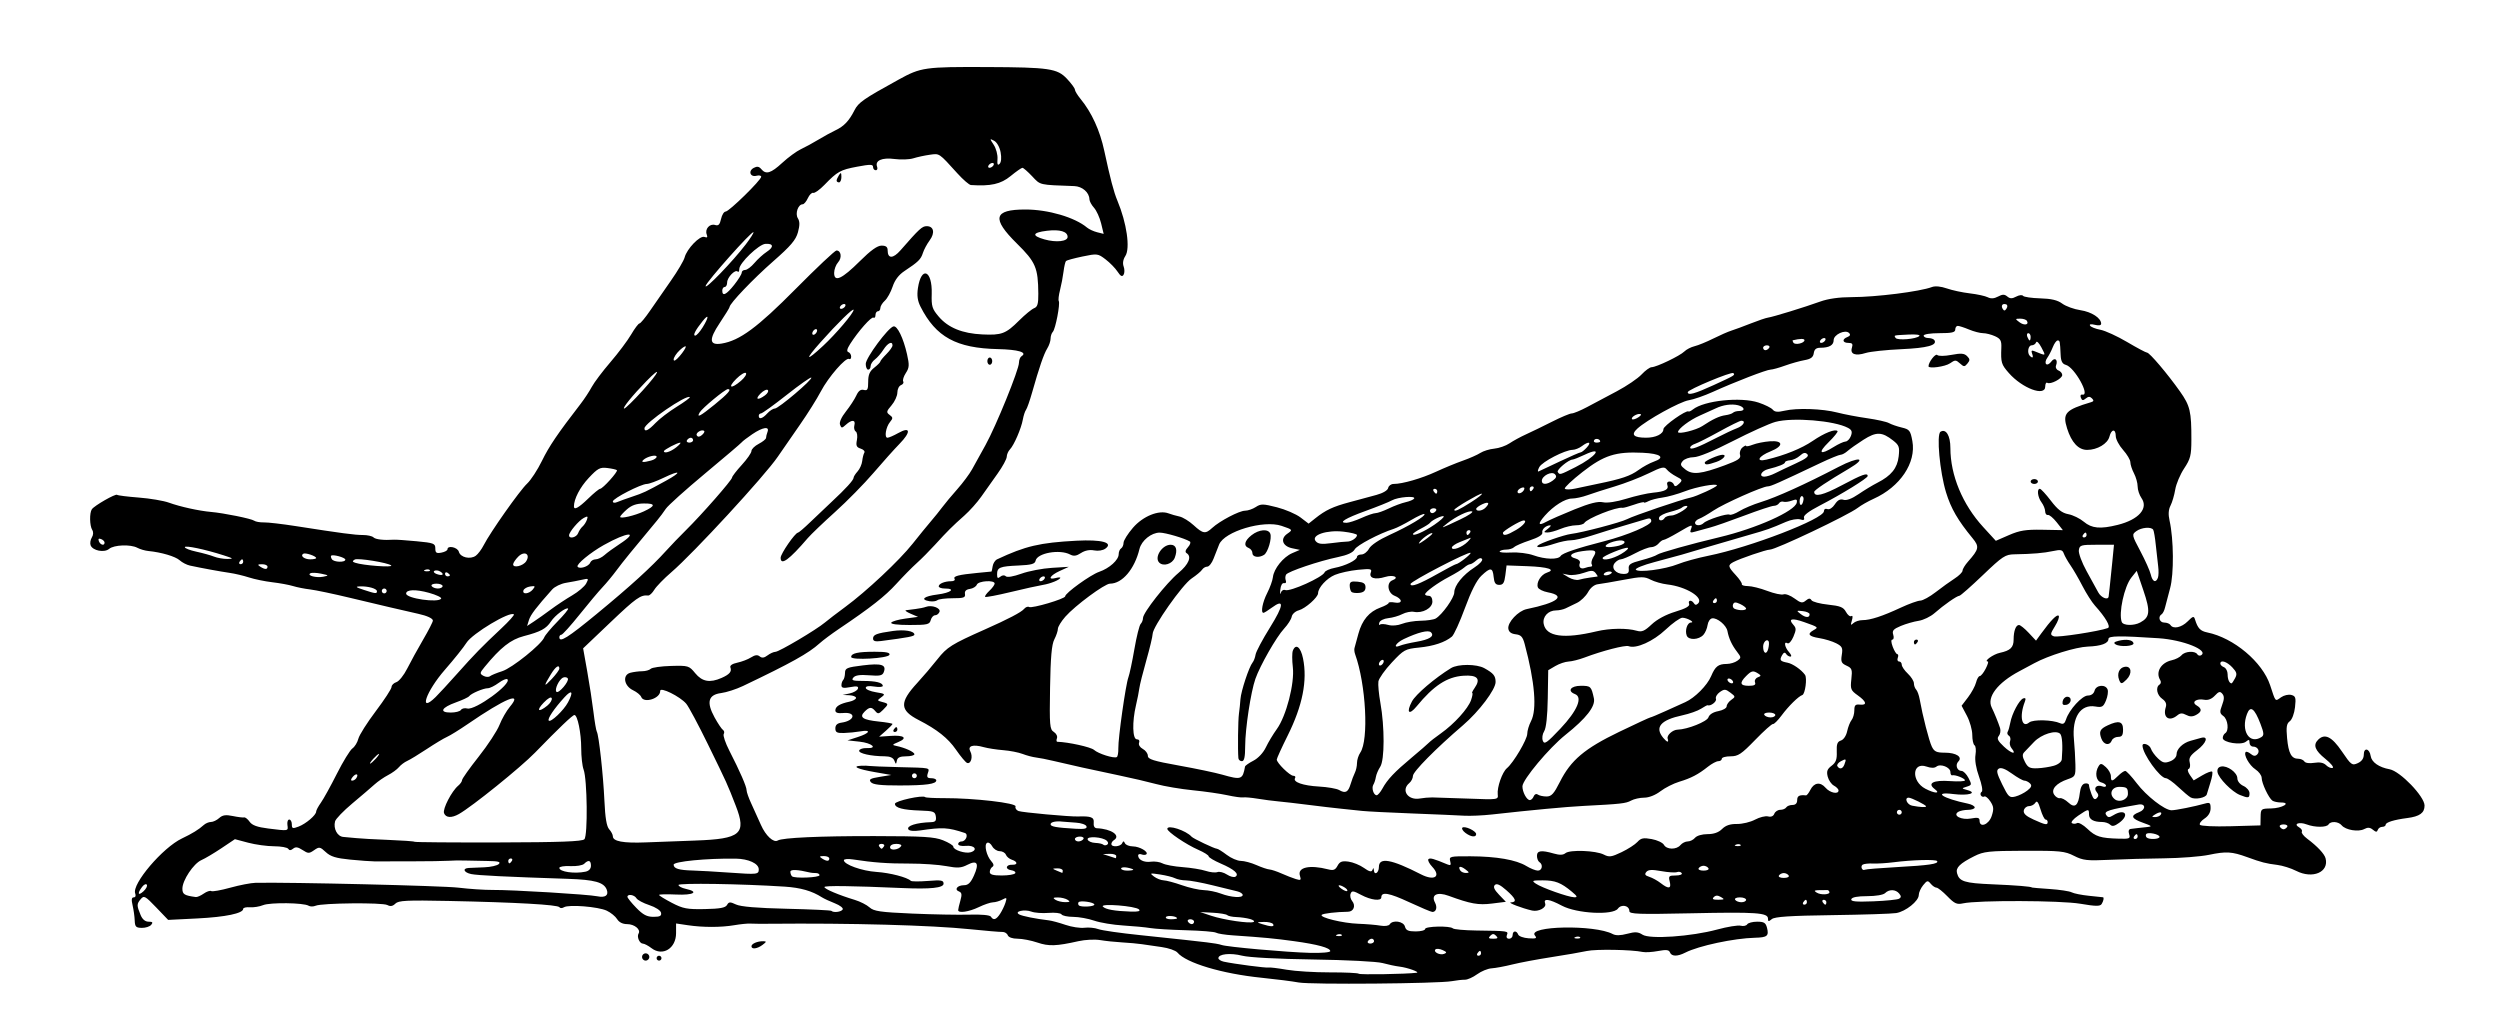 <?xml version="1.0" encoding="utf-8"?>
<!-- Created with Inkscape (http://www.inkscape.org/) -->
<svg xmlns="http://www.w3.org/2000/svg" xmlns:cc="http://creativecommons.org/ns#" xmlns:dc="http://purl.org/dc/elements/1.1/" xmlns:inkscape="http://www.inkscape.org/namespaces/inkscape" xmlns:rdf="http://www.w3.org/1999/02/22-rdf-syntax-ns#" xmlns:sodipodi="http://sodipodi.sourceforge.net/DTD/sodipodi-0.dtd" xmlns:svg="http://www.w3.org/2000/svg" height="420" id="svg2" version="1.1" viewBox="0 0 1028 420" width="1028" sodipodi:docname="illustration-mr-and-mrs-spikky-sparrow-1.svg" inkscape:version="0.92.4 (5da689c313, 2019-01-14)">
	<defs id="defs6"/>
	<sodipodi:namedview bordercolor="#666666" borderopacity="1" gridtolerance="10" guidetolerance="10" id="namedview4" objecttolerance="10" pagecolor="#ffffff" showgrid="false" inkscape:current-layer="svg2" inkscape:cx="518.73733" inkscape:cy="210" inkscape:pageopacity="0" inkscape:pageshadow="2" inkscape:window-height="1010" inkscape:window-maximized="1" inkscape:window-width="1920" inkscape:window-x="0" inkscape:window-y="0" inkscape:zoom="1.1941025"/>
	<path d="m 534,403.994 c -2.475,-0.468 -9.332,-1.34 -15.237,-1.94 -16.221,-1.646 -31.053,-6.085 -34.597,-10.355 -0.696,-0.839 -3.606,-1.858 -6.465,-2.264 -2.86,-0.406 -6.55,-0.941 -8.2,-1.188 -1.65,-0.247 -5.286,-0.576 -8.081,-0.731 -2.794,-0.155 -6.861,-0.583 -9.037,-0.951 -2.176,-0.368 -6.19,-0.167 -8.919,0.446 -9.161,2.057 -12.2,2.158 -16.895,0.564 C 424.017,386.709 420.357,386 418.434,386 c -2.111,0 -3.714,-0.567 -4.046,-1.432 -0.302,-0.787 -1.301,-1.397 -2.219,-1.354 -0.918,0.043 -6.844,-0.456 -13.169,-1.107 -16.156,-1.665 -49.344,-2.571 -82.5,-2.253 -3.3,0.032 -6.9,0.001 -8,-0.067 -1.1,-0.069 -4.025,0.222 -6.5,0.647 -5.525,0.947 -12.947,0.95 -19.25,0.007 L 278,379.729 v 3.981 c 0,6.298 -5.539,9.687 -10.1,6.18 -1.32,-1.015 -2.914,-1.855 -3.543,-1.867 -1.39,-0.027 -2.589,-2.837 -1.774,-4.156 C 263.595,382.229 260.887,380 257.886,380 c -1.821,0 -3.329,-0.751 -4.128,-2.057 -0.692,-1.131 -2.608,-2.692 -4.258,-3.469 -3.502,-1.648 -15.645,-2.621 -17.603,-1.411 -0.739,0.457 -1.581,0.448 -1.871,-0.02 -0.634,-1.025 -17.802,-1.994 -45.491,-2.568 -17.361,-0.36 -20.674,-0.194 -21.967,1.098 -1.08,1.08 -2.036,1.247 -3.295,0.575 -2.025,-1.081 -26.893,-0.839 -29.476,0.286 -0.936,0.408 -2.245,0.406 -2.908,-0.004 -2.004,-1.239 -15.818,-1.415 -18.699,-0.239 -1.48,0.604 -3.929,0.999 -5.441,0.877 -1.512,-0.122 -2.75,0.172 -2.75,0.653 0,1.84 -7.264,3.359 -18.833,3.939 l -12.025,0.603 -4.919,-5.13 c -4.571,-4.767 -5.022,-5.006 -6.385,-3.383 -1.646,1.962 -1.649,2.596 -0.03,6.497 0.744,1.792 1.89,2.75 3.289,2.75 1.646,0 1.896,0.303 1.071,1.297 -0.592,0.713 -2.335,1.276 -3.872,1.25 -2.404,-0.041 -2.811,-0.468 -2.906,-3.047 -0.061,-1.65 -0.454,-4.463 -0.875,-6.25 -0.546,-2.322 -0.413,-3.25 0.467,-3.25 0.724,0 0.976,-0.667 0.611,-1.617 -1.471,-3.834 11.318,-18.867 19.242,-22.617 4.157,-1.968 6.959,-3.695 8.944,-5.515 0.75,-0.688 2.084,-1.25 2.963,-1.25 0.88,0 2.405,-0.728 3.389,-1.619 1.372,-1.241 2.673,-1.435 5.579,-0.832 2.084,0.433 4.184,0.692 4.666,0.577 0.482,-0.116 1.505,0.687 2.274,1.785 1.009,1.441 3.128,2.211 7.624,2.771 8.487,1.058 8.265,1.098 7.913,-1.432 -0.172,-1.238 0.165,-2.25 0.75,-2.25 0.585,0 1.063,0.889 1.063,1.975 0,1.741 0.327,1.852 2.75,0.933 3.039,-1.151 7.25,-4.74 7.25,-6.179 0,-0.507 0.878,-2.155 1.952,-3.663 1.074,-1.508 4.03,-6.861 6.569,-11.896 2.539,-5.035 5.413,-9.721 6.386,-10.413 0.973,-0.692 2.073,-2.486 2.444,-3.986 0.371,-1.5 3.594,-6.598 7.162,-11.328 3.568,-4.73 6.487,-9.21 6.487,-9.955 0,-0.745 0.89,-1.637 1.978,-1.982 1.088,-0.345 3.102,-2.866 4.476,-5.602 1.374,-2.736 4.309,-8.075 6.522,-11.864 2.213,-3.789 4.024,-7.321 4.024,-7.849 0,-0.887 -2.361,-1.982 -6,-2.784 -4.944,-1.089 -17.165,-3.951 -28,-6.558 -6.875,-1.654 -14.3,-3.215 -16.5,-3.47 -2.2,-0.255 -5.35,-0.877 -7,-1.384 -1.65,-0.507 -5.475,-1.211 -8.5,-1.565 -3.025,-0.354 -7.345,-1.243 -9.601,-1.975 -2.255,-0.732 -5.855,-1.583 -8,-1.891 -3.812,-0.547 -11.522,-1.962 -16.286,-2.989 -1.313,-0.283 -3.212,-1.262 -4.221,-2.175 -1.752,-1.586 -7.54,-3.301 -12.893,-3.822 -1.376,-0.134 -3.406,-0.728 -4.512,-1.319 -2.79,-1.493 -9.652,-1.23 -11.619,0.446 -1.965,1.674 -6.755,0.75 -7.606,-1.467 -0.317,-0.827 -0.097,-2.272 0.489,-3.211 0.649,-1.039 0.717,-2.259 0.173,-3.118 -1.079,-1.704 -1.177,-6.99 -0.158,-8.497 1.013,-1.498 9.794,-6.521 10.378,-5.937 0.26,0.26 4.272,0.765 8.915,1.122 4.643,0.357 10.241,1.306 12.441,2.109 4.514,1.648 12.377,3.378 17.288,3.805 5.222,0.454 16.612,2.767 17.741,3.604 0.566,0.419 2.366,0.734 4,0.699 1.634,-0.035 7.471,0.64 12.971,1.501 18.809,2.943 24.387,3.684 27.743,3.684 1.847,0 3.792,0.435 4.324,0.966 0.865,0.865 4.197,1.243 8.434,0.959 0.825,-0.055 4.987,0.23 9.25,0.634 7.113,0.674 7.75,0.917 7.75,2.949 0,1.823 0.442,2.13 2.5,1.737 1.375,-0.263 2.5,-0.875 2.5,-1.361 0,-1.771 4.193,-0.86 4.684,1.017 0.606,2.318 4.705,3.266 6.968,1.612 0.91,-0.665 2.373,-2.622 3.251,-4.349 2.676,-5.261 14.831,-22.498 17.835,-25.293 1.554,-1.446 4.309,-5.67 6.121,-9.386 2.92,-5.988 6.443,-11.179 15.94,-23.484 1.485,-1.925 3.525,-5.03 4.533,-6.9 1.008,-1.87 4.457,-6.45 7.665,-10.178 3.208,-3.727 7.039,-8.835 8.513,-11.35 1.474,-2.515 3.023,-4.573 3.443,-4.573 0.42,0 2.382,-2.362 4.36,-5.25 1.978,-2.888 5.845,-8.461 8.594,-12.386 2.748,-3.925 5.27,-8.2 5.604,-9.5 0.912,-3.552 6.32,-9.143 8.161,-8.436 1.13,0.433 1.38,0.15 0.922,-1.043 -0.846,-2.205 1.264,-4.564 3.459,-3.868 1.353,0.429 1.928,-0.155 2.438,-2.477 C 296.858,88.368 297.706,87 298.376,87 299.778,87 313,74.053 313,72.68 c 0,-0.502 -0.871,-0.685 -1.935,-0.407 -2.589,0.677 -3.512,-1.963 -1.132,-3.237 1.363,-0.729 2.185,-0.6 3.085,0.485 1.957,2.358 3.954,1.76 8.681,-2.597 2.432,-2.242 5.858,-4.748 7.612,-5.569 1.754,-0.821 4.99,-2.583 7.19,-3.917 2.2,-1.333 5.359,-3.065 7.02,-3.849 3.527,-1.664 5.619,-3.866 7.841,-8.255 1.621,-3.201 3.703,-4.647 18.139,-12.593 9.209,-5.069 10.718,-5.283 36.5,-5.171 25.396,0.11 28.742,0.601 32.704,4.801 1.813,1.921 3.296,3.939 3.296,4.484 0,0.545 1.044,2.262 2.32,3.817 4.575,5.575 7.957,12.968 9.755,21.327 2.474,11.503 3.902,16.931 5.394,20.5 3.853,9.218 5.345,19.609 3.271,22.775 -0.928,1.416 -1.182,2.999 -0.694,4.32 0.424,1.146 0.411,2.666 -0.028,3.377 -0.592,0.957 -1.236,0.626 -2.483,-1.277 -0.926,-1.413 -3.144,-3.684 -4.929,-5.045 -3.155,-2.406 -3.42,-2.439 -9.48,-1.175 -3.429,0.716 -6.48,1.547 -6.781,1.848 -0.301,0.301 -0.76,2.264 -1.019,4.363 -0.26,2.099 -0.909,5.513 -1.444,7.589 -0.534,2.075 -0.768,4.103 -0.519,4.506 0.662,1.071 -1.357,11.557 -2.44,12.671 -0.508,0.522 -0.923,1.776 -0.923,2.785 0,1.009 -0.617,2.832 -1.372,4.05 -1.416,2.285 -3.311,7.801 -6.258,18.215 -0.934,3.3 -2.048,6.464 -2.475,7.031 -0.427,0.567 -1.015,2.367 -1.307,4 -0.655,3.671 -3.619,10.516 -5.321,12.29 -0.697,0.727 -1.279,2.077 -1.293,3 -0.014,0.923 -1.701,4.028 -3.75,6.899 -2.049,2.871 -5.075,7.146 -6.725,9.498 -1.65,2.353 -4.778,5.854 -6.951,7.779 -4.883,4.327 -6.941,6.375 -12.107,12.046 -2.232,2.45 -5.607,5.842 -7.5,7.537 -1.893,1.695 -5.658,5.52 -8.366,8.5 -4.618,5.081 -10.476,9.68 -23.576,18.507 -3.025,2.038 -6.625,4.724 -8,5.968 -4.529,4.097 -11.686,8.081 -31.5,17.535 -2.75,1.312 -6.782,2.616 -8.96,2.897 -5.314,0.686 -6.14,3.743 -2.704,10.011 1.357,2.475 2.906,4.787 3.443,5.138 0.537,0.351 0.681,1.116 0.32,1.7 -0.361,0.584 0.682,3.672 2.318,6.862 4.361,8.505 7.082,14.751 7.082,16.256 0,0.729 0.86,3.174 1.911,5.434 1.051,2.26 2.844,6.228 3.985,8.816 1.963,4.455 5.214,7.462 6.925,6.405 1.843,-1.139 17.347,-1.846 39.706,-1.811 20.163,0.031 24.706,0.309 28.25,1.727 2.323,0.929 4.224,2.102 4.224,2.606 0,1.391 5.009,2.999 7.187,2.307 3.051,-0.968 1.499,-2.977 -2.021,-2.615 C 395.372,348.01 394,347.685 394,347.075 394,346.484 394.627,346 395.393,346 c 1.811,0 2.947,-2.952 1.34,-3.483 -6.934,-2.292 -9.097,-2.414 -18.394,-1.037 -2.508,0.371 -4.42,0.197 -4.813,-0.439 -0.89,-1.441 3.287,-2.774 9.294,-2.967 1.817,-0.058 2.25,-0.562 2,-2.324 -0.287,-2.022 -0.929,-2.27 -6.32,-2.445 -7.212,-0.235 -10.5,-1.106 -10.5,-2.783 0,-1.187 11.473,-3.715 12.446,-2.742 0.24,0.24 3.726,0.427 7.746,0.414 12.332,-0.039 29.947,2.005 29.407,3.412 -0.259,0.676 0.287,1.527 1.215,1.89 1.461,0.572 20.997,2.357 24.451,2.234 5.387,-0.192 6.707,0.322 6.474,2.521 -0.15,1.417 0.317,2.275 1.262,2.316 6.066,0.268 10.029,3.062 7,4.934 -0.55,0.34 -1,1.041 -1,1.559 0,1.401 3.741,1.139 4.417,-0.309 0.467,-1 0.7,-1 1.167,0 0.321,0.688 1.783,1.264 3.25,1.282 2.785,0.033 6.56,2.241 5.553,3.248 -0.32,0.32 -1.213,0.34 -1.984,0.044 -0.771,-0.296 -1.402,-0.095 -1.402,0.446 0,1.773 2.447,2.966 5.251,2.56 1.513,-0.219 3.665,0.09 4.78,0.687 1.116,0.597 4.828,1.291 8.249,1.541 3.421,0.25 7.701,0.943 9.511,1.54 1.81,0.596 3.971,0.823 4.802,0.504 0.831,-0.319 2.593,0.129 3.915,0.995 1.322,0.866 2.895,1.271 3.496,0.9 1.723,-1.065 -0.444,-3.01 -6.036,-5.415 C 499.236,353.906 497,352.575 497,352.124 c 0,-0.451 -1.913,-1.653 -4.25,-2.672 -4.975,-2.167 -12.75,-7.425 -12.75,-8.622 0,-1.852 7.725,0.65 10,3.238 0.676,0.769 9.439,4.931 10.382,4.931 0.413,0 2.226,1.125 4.029,2.5 1.803,1.375 4.418,2.5 5.811,2.5 1.393,0 4.276,0.771 6.406,1.714 2.13,0.943 4.547,1.76 5.372,1.815 0.825,0.056 3.075,0.805 5,1.666 1.925,0.861 4.557,1.888 5.849,2.283 2.054,0.628 2.265,0.455 1.683,-1.379 -1.099,-3.461 3.94,-4.592 11.636,-2.611 2.12,0.546 2.905,0.243 3.824,-1.473 0.924,-1.727 1.828,-2.069 4.51,-1.707 1.845,0.249 4.698,1.409 6.341,2.579 2.184,1.555 3.123,1.789 3.493,0.87 0.402,-0.998 0.523,-1 0.586,-0.007 0.151,2.392 2.079,1.233 2.079,-1.25 0,-4.121 5.089,-3.226 17.331,3.049 5.516,2.827 8.371,0.892 4.603,-3.119 -1.251,-1.332 -1.956,-2.741 -1.567,-3.131 0.634,-0.634 2.132,-0.22 7.809,2.157 1.326,0.555 1.565,0.274 1.143,-1.342 -0.509,-1.947 -0.115,-2.042 8.323,-2.004 10.74,0.048 18.798,1.448 22.976,3.992 1.715,1.044 3.852,1.899 4.75,1.899 1.784,0 2.236,-2.508 0.632,-3.5 -0.55,-0.34 -1,-1.491 -1,-2.559 0,-2.195 1.77,-2.441 6.929,-0.961 2.405,0.69 3.823,0.642 4.792,-0.162 1.795,-1.49 12.529,-1.088 15.763,0.59 2.192,1.137 3.122,1.012 7.303,-0.99 2.635,-1.261 5.574,-3.158 6.531,-4.216 1.437,-1.588 2.458,-1.792 5.862,-1.169 2.267,0.415 4.526,1.477 5.021,2.36 1.133,2.024 5.156,2.087 6.8,0.107 0.685,-0.825 2.035,-1.5 3,-1.5 0.965,0 2.315,-0.675 3,-1.5 0.715,-0.861 2.896,-1.5 5.122,-1.5 2.615,0 4.566,-0.689 5.994,-2.116 1.478,-1.478 3.324,-2.1 6.118,-2.061 2.201,0.03 5.542,-0.77 7.424,-1.779 1.883,-1.009 4.299,-1.606 5.37,-1.325 1.218,0.318 2.179,-0.095 2.566,-1.104 0.341,-0.887 1.444,-1.613 2.453,-1.613 1.009,0 2.112,-0.45 2.452,-1 0.34,-0.55 1.491,-1 2.559,-1 1.274,0 1.941,-0.687 1.941,-2 0,-1.734 0.895,-2.212 3.626,-1.937 0.344,0.035 1.143,-0.974 1.775,-2.241 1.526,-3.062 4.101,-3.425 6.275,-0.886 1.807,2.111 5.323,2.837 5.323,1.1 0,-0.531 -0.848,-1.419 -1.885,-1.974 -1.037,-0.555 -2.192,-2.233 -2.568,-3.73 -0.538,-2.144 -0.199,-3.086 1.601,-4.443 1.781,-1.343 2.248,-2.611 2.123,-5.756 -0.126,-3.151 0.249,-4.163 1.715,-4.628 1.081,-0.343 2.166,-1.952 2.56,-3.8 0.377,-1.763 1.196,-3.839 1.819,-4.614 0.624,-0.775 1.135,-2.575 1.135,-4 0,-2.09 0.434,-2.544 2.25,-2.352 3.15,0.333 2.801,-1.21 -0.863,-3.819 -2.86,-2.037 -3.073,-2.577 -2.615,-6.642 0.448,-3.974 0.246,-4.54 -1.984,-5.556 -2.111,-0.962 -2.403,-1.626 -1.947,-4.433 0.465,-2.868 0.164,-3.494 -2.297,-4.766 -1.558,-0.806 -4.68,-1.76 -6.938,-2.122 -4.41,-0.705 -5.142,-1.721 -2.363,-3.276 2.086,-1.168 2.017,-1.227 -3.905,-3.318 -5.058,-1.786 -6.662,-1.382 -4.419,1.112 1.224,1.36 1.227,2.045 0.021,4.902 -0.771,1.826 -1.86,3.037 -2.42,2.691 -1.637,-1.011 -1.172,1.662 0.636,3.66 0.91,1.006 1.162,1.829 0.559,1.829 -0.603,0 -1.41,-0.508 -1.793,-1.128 -0.473,-0.765 -1.004,-0.58 -1.651,0.575 -1.128,2.016 -0.796,2.471 2.232,3.054 2.165,0.417 5.68,2.853 7.21,4.997 0.944,1.322 0.069,7.909 -1.102,8.299 -1.596,0.532 -5.69,4.567 -8.545,8.422 -1.515,2.045 -3.1,3.62 -3.524,3.5 -0.423,-0.12 -3.715,2.819 -7.314,6.532 -5.687,5.866 -7.014,6.75 -10.135,6.75 -1.976,0 -3.592,0.45 -3.592,1 0,0.55 -0.64,1 -1.423,1 -0.783,0 -2.697,1.012 -4.254,2.25 -4.027,3.201 -6.952,4.734 -11.843,6.206 -2.352,0.708 -5.827,2.47 -7.723,3.916 -2.073,1.581 -4.73,2.628 -6.667,2.628 -1.772,0 -4.204,0.542 -5.406,1.206 -2.128,1.175 -4.13,1.398 -19.684,2.198 -6.988,0.359 -20.943,1.666 -37.5,3.51 -3.85,0.429 -9.025,0.655 -11.5,0.502 -2.475,-0.153 -12.115,-0.569 -21.422,-0.923 -9.307,-0.355 -18.532,-0.825 -20.5,-1.046 -1.968,-0.221 -5.828,-0.626 -8.578,-0.9 -2.75,-0.274 -8.825,-0.988 -13.5,-1.585 -4.675,-0.598 -10.236,-1.239 -12.359,-1.426 -2.122,-0.187 -5.947,-0.685 -8.5,-1.107 -2.553,-0.422 -5.243,-0.662 -5.979,-0.533 -0.736,0.129 -3.661,-0.277 -6.5,-0.902 -2.839,-0.625 -9.212,-1.54 -14.162,-2.034 -4.95,-0.494 -11.7,-1.633 -15,-2.532 -3.3,-0.899 -10.275,-2.524 -15.5,-3.612 -10.518,-2.189 -20.153,-4.317 -27,-5.963 -2.475,-0.595 -5.625,-1.212 -7,-1.372 -1.375,-0.16 -3.848,-0.814 -5.495,-1.454 -1.647,-0.64 -5.247,-1.342 -8,-1.559 -2.753,-0.218 -6.355,-0.776 -8.005,-1.242 -4.465,-1.259 -6.732,-0.527 -5.5,1.775 1.142,2.134 0.27,5.257 -1.32,4.727 -0.59,-0.197 -2.672,-2.677 -4.627,-5.512 -3.222,-4.673 -7.72,-8.244 -15.272,-12.123 -7.874,-4.045 -8,-7.249 -0.6,-15.278 2.375,-2.577 6.119,-6.971 8.319,-9.764 3.902,-4.954 5.809,-6.149 19.5,-12.227 9.535,-4.233 14.963,-7.073 16.073,-8.41 0.635,-0.765 1.572,-1.132 2.082,-0.817 1.13,0.698 14.845,-3.355 14.845,-4.388 0,-1.333 10.433,-8.855 13.957,-10.063 4.239,-1.453 8.043,-4.887 8.043,-7.26 0,-0.972 0.45,-2.045 1,-2.385 0.55,-0.34 1.001,-1.379 1.003,-2.309 10e-4,-0.93 1.741,-3.707 3.866,-6.171 4.117,-4.774 10.667,-7.424 14.631,-5.918 1.1,0.418 3.125,0.999 4.5,1.292 1.375,0.293 3.99,1.899 5.812,3.569 3.873,3.552 4.845,3.696 7.624,1.132 C 501.549,214.223 509.609,210 511.978,210 c 1.151,0 3.135,-0.683 4.409,-1.517 2.077,-1.361 2.972,-1.349 8.679,0.113 3.5,0.897 7.865,2.775 9.7,4.175 l 3.336,2.545 2.699,-2.151 c 4.3,-3.426 7.26,-4.819 14.199,-6.681 3.575,-0.959 8.525,-2.297 11,-2.973 2.697,-0.736 4.63,-1.886 4.823,-2.869 0.178,-0.902 1.184,-1.641 2.236,-1.641 3.632,0 11.461,-2.257 17.441,-5.028 3.3,-1.529 8.25,-3.571 11,-4.538 2.75,-0.967 6,-2.403 7.222,-3.193 1.222,-0.789 3.805,-1.582 5.739,-1.762 1.934,-0.18 4.759,-1.167 6.278,-2.195 1.519,-1.027 4.561,-2.682 6.761,-3.676 2.2,-0.995 7.022,-3.338 10.716,-5.208 3.694,-1.87 7.339,-3.4 8.101,-3.4 0.762,0 3.59,-1.174 6.284,-2.609 2.694,-1.435 8.212,-4.367 12.261,-6.514 4.049,-2.148 8.617,-5.249 10.151,-6.891 1.534,-1.642 3.396,-2.99 4.138,-2.995 1.961,-0.014 11.683,-4.681 13.466,-6.465 0.837,-0.837 2.729,-1.813 4.203,-2.167 1.474,-0.354 4.926,-1.768 7.671,-3.14 2.745,-1.373 6.12,-2.85 7.5,-3.282 1.38,-0.432 4.984,-1.765 8.009,-2.962 3.025,-1.197 6.178,-2.264 7.007,-2.372 1.958,-0.254 15.084,-4.29 21.493,-6.608 3.241,-1.172 7.814,-1.812 13,-1.818 9.984,-0.012 28.037,-2.289 32.946,-4.155 1.302,-0.495 3.667,-0.27 6.091,0.581 2.18,0.764 6.438,1.679 9.463,2.031 3.025,0.353 6.344,1.076 7.375,1.606 1.278,0.658 2.62,0.567 4.216,-0.288 1.844,-0.987 2.653,-0.994 3.811,-0.033 1.134,0.941 1.972,0.952 3.661,0.048 1.205,-0.645 2.471,-0.789 2.814,-0.319 0.343,0.469 3.507,0.934 7.033,1.034 4.616,0.13 7.162,0.736 9.095,2.166 1.477,1.092 4.84,2.308 7.473,2.703 4.608,0.691 8.521,3.244 8.521,5.559 0,0.693 -0.969,0.865 -2.584,0.46 -1.619,-0.406 -2.353,-0.274 -1.965,0.353 0.34,0.551 2.248,1.307 4.238,1.68 1.991,0.373 6.938,2.641 10.994,5.039 4.056,2.398 7.741,4.36 8.189,4.36 1.029,0 8.414,8.704 13.542,15.961 4.168,5.898 4.712,8.202 4.688,19.865 -0.013,6.434 -0.376,7.871 -2.98,11.802 -1.631,2.462 -3.278,6.365 -3.66,8.674 -0.382,2.309 -1.255,5.28 -1.938,6.603 -0.845,1.635 -0.973,3.605 -0.399,6.158 1.724,7.672 1.84,21.989 0.225,27.83 -0.852,3.084 -1.784,6.627 -2.07,7.873 -0.286,1.246 -0.916,2.51 -1.4,2.809 -1.64,1.013 -0.893,3.426 1.06,3.426 1.068,0 2.219,0.45 2.559,1 1.102,1.782 4.53,1.061 7.081,-1.49 2.214,-2.214 2.549,-2.297 3.027,-0.75 1.112,3.603 2.168,4.714 5.038,5.301 10.882,2.226 22.692,12.151 25.847,21.721 2.338,7.093 1.98,6.701 4.507,4.93 1.171,-0.82 3.051,-1.25 4.178,-0.956 1.789,0.468 1.984,1.112 1.537,5.079 -0.288,2.557 -1.228,5.066 -2.15,5.74 -1.309,0.958 -1.531,2.351 -1.105,6.954 0.579,6.256 1.782,8.47 4.603,8.47 1,0 2.127,0.5 2.505,1.11 0.401,0.649 2.083,0.883 4.052,0.564 2.274,-0.369 3.857,-0.054 4.882,0.97 0.834,0.834 2.043,1.341 2.686,1.126 0.643,-0.214 -0.711,-1.901 -3.009,-3.748 -4.261,-3.424 -5.12,-5.681 -2.978,-7.823 2.741,-2.741 5.638,-1.328 9.78,4.771 3.822,5.628 4.197,5.906 6.537,4.839 1.649,-0.751 2.483,-1.945 2.483,-3.554 0,-3.016 2.365,-2.516 2.823,0.597 0.376,2.557 3.378,4.666 7.793,5.473 4.327,0.792 14.337,11.166 14.364,14.889 0.023,3.056 -1.984,4.512 -7.121,5.168 C 984.508,337.065 981,338.145 981,339.108 981,339.599 980.362,340 979.583,340 c -0.779,0 -1.606,0.562 -1.837,1.25 -0.332,0.985 -0.76,0.97 -2.019,-0.069 -1.182,-0.976 -2.115,-1.043 -3.581,-0.259 -2.369,1.268 -7.644,0.388 -9.246,-1.542 -1.333,-1.606 -4.504,-1.829 -5.4,-0.379 -0.796,1.288 -5.621,1.285 -9.019,-0.007 -3.093,-1.176 -5.598,-0.197 -3.089,1.207 0.907,0.508 1.411,1.309 1.119,1.782 -0.292,0.472 0.711,1.785 2.229,2.917 4.136,3.086 7.051,6.194 7.532,8.034 1.49,5.699 -5.315,8.617 -12.065,5.173 -2.125,-1.084 -5.629,-2.189 -7.786,-2.455 -4.66,-0.574 -6.463,-1.04 -12.421,-3.211 -6.254,-2.278 -8.588,-2.416 -15.703,-0.931 -3.412,0.712 -11.736,1.357 -18.5,1.432 -6.764,0.075 -16.907,0.354 -22.542,0.621 -9.063,0.428 -10.728,0.238 -14.428,-1.65 -3.779,-1.928 -5.752,-2.128 -20.437,-2.078 -14.624,0.05 -16.687,0.274 -20.572,2.227 -5.921,2.978 -7.69,4.712 -7.101,6.962 0.901,3.446 3.03,4.122 14.477,4.598 9.809,0.408 16.306,0.936 16.306,1.327 0,0.063 3.316,0.339 7.369,0.612 4.053,0.273 8.103,0.887 9,1.365 0.897,0.478 4.106,1.12 7.131,1.426 3.025,0.307 5.612,0.578 5.75,0.603 0.502,0.09 0.199,1.576 -0.567,2.783 -0.623,0.981 -2.437,0.957 -8.735,-0.116 -8.111,-1.382 -42.188,-1.497 -48.262,-0.163 -2.53,0.556 -3.5,0.118 -6.434,-2.902 C 798.852,366.601 796.836,365 796.271,365 c -0.565,0 -1.625,-0.721 -2.357,-1.603 -1.204,-1.451 -1.5,-1.393 -3.122,0.611 -0.986,1.217 -1.792,3.024 -1.792,4.014 0,2.478 -5.376,6.785 -9.279,7.434 -1.771,0.294 -13.647,0.677 -26.39,0.851 -17.261,0.235 -23.573,0.65 -24.75,1.627 -1.322,1.097 -1.58,1.064 -1.58,-0.2 0,-2.428 -4.838,-2.761 -31.75,-2.185 -21.541,0.461 -25.25,0.329 -25.25,-0.897 0,-2.301 -3.273,-2.999 -4.728,-1.008 -2.052,2.806 -16.915,2.022 -23.001,-1.214 -5.297,-2.817 -7.755,-3.134 -6.895,-0.891 0.641,1.671 -2.738,3.481 -5.376,2.88 -4.152,-0.946 -10.281,-3.293 -8.75,-3.352 2.654,-0.101 2.122,-1.533 -1.873,-5.041 -2.575,-2.26 -3.933,-2.871 -4.693,-2.11 -0.761,0.761 -0.261,1.916 1.728,3.992 l 2.799,2.921 -5.704,0.713 c -5.628,0.703 -8.76,0.143 -17.863,-3.197 -4.672,-1.714 -7.285,-0.412 -5.577,2.78 1.046,1.955 0.518,3.874 -1.067,3.874 -0.485,0 -4.805,-1.821 -9.6,-4.046 C 571.185,367.141 568,366.586 568,368.969 c 0,1.683 -4.256,1.178 -8.29,-0.984 -3.265,-1.75 -3.838,-1.814 -4.347,-0.487 -0.323,0.841 -0.036,2.192 0.637,3.003 1.577,1.9 0.624,4.377 -1.696,4.409 -4.828,0.067 -10.249,0.703 -10.814,1.268 -1.065,1.065 8.677,3.449 15.017,3.674 3.297,0.117 7.405,0.464 9.129,0.771 1.788,0.318 3.425,0.089 3.809,-0.532 1.193,-1.931 5.694,-1.277 6.266,0.91 0.41,1.567 1.364,2 4.406,2 2.136,0 3.883,-0.45 3.883,-1 0,-1.152 10.289,-1.378 11.417,-0.25 0.412,0.412 4.763,0.806 9.667,0.875 13.224,0.185 13.205,0.182 12.555,1.875 -0.351,0.914 -0.002,1.5 0.893,1.5 0.808,0 1.469,-0.675 1.469,-1.5 0,-1.836 1.6,-1.984 2.28,-0.212 0.272,0.708 2.191,1.402 4.264,1.542 3.115,0.21 3.57,0.013 2.62,-1.132 -3.338,-4.021 24.625,-4.557 31.994,-0.613 1.239,0.663 3.195,0.628 5.928,-0.108 3.282,-0.884 4.515,-0.813 6.313,0.366 2.979,1.952 20.069,0.767 30.749,-2.132 4.206,-1.142 8.543,-1.842 9.637,-1.556 1.094,0.286 2.291,0.031 2.661,-0.567 0.37,-0.598 2.212,-1.087 4.094,-1.087 2.833,0 3.532,0.438 4.061,2.547 0.833,3.319 0.086,3.933 -4.936,4.054 -8.627,0.209 -23.182,3.312 -28.665,6.111 -3.259,1.664 -5.655,1.629 -6.316,-0.091 -0.407,-1.061 -1.531,-1.192 -4.857,-0.566 -2.38,0.447 -5.227,0.625 -6.327,0.394 -4.605,-0.965 -19.296,-1.218 -23,-0.397 -2.2,0.488 -8.725,1.618 -14.5,2.511 -5.775,0.894 -13.046,2.259 -16.158,3.035 -3.112,0.776 -6.937,1.487 -8.5,1.58 -1.563,0.094 -4.244,1.194 -5.957,2.444 -1.713,1.251 -3.963,2.257 -5,2.236 -1.037,-0.021 -3.46,0.248 -5.385,0.596 -5.64,1.021 -58.075,1.47 -63,0.54 z m 48.5,-3.991 c 1.61,-0.209 -3.723,-2.135 -7,-2.528 -1.65,-0.198 -4.8,-0.859 -7,-1.469 -2.231,-0.618 -14.837,-1.265 -28.5,-1.463 -14.659,-0.212 -26.4,-0.839 -29.23,-1.562 C 505.949,391.749 501,392.265 501,394 c 0,0.529 1.012,1.181 2.25,1.449 4.212,0.912 17.464,2.646 18.359,2.402 0.49,-0.134 3.816,0.266 7.391,0.888 3.575,0.622 11.596,1.119 17.823,1.103 6.228,-0.016 11.587,0.235 11.909,0.557 0.465,0.465 19.582,0.147 23.767,-0.396 z m 10.675,-9.338 c -1.207,-0.539 -2.515,-0.659 -2.906,-0.268 -1.051,1.051 1.802,2.513 3.575,1.832 1.216,-0.467 1.081,-0.784 -0.669,-1.565 z M 609,392 c 0,-0.55 -0.198,-1 -0.441,-1 -0.243,0 -0.719,0.45 -1.059,1 -0.34,0.55 -0.141,1 0.441,1 0.582,0 1.059,-0.45 1.059,-1 z m -62,-0.908 c 0,-1.33 -5.164,-2.746 -14.916,-4.09 -7.999,-1.103 -12.26,-1.507 -25.251,-2.394 -3.117,-0.213 -6.179,-0.704 -6.804,-1.09 -0.626,-0.387 -6.176,-0.838 -12.333,-1.003 -6.158,-0.165 -12.771,-0.569 -14.696,-0.898 -1.925,-0.329 -6.915,-0.804 -11.088,-1.056 -4.174,-0.252 -9.574,-1.15 -12,-1.995 -2.426,-0.845 -6.298,-1.543 -8.603,-1.551 -2.305,-0.008 -4.47,-0.467 -4.812,-1.019 -0.341,-0.552 -2.725,-0.829 -5.296,-0.615 -2.571,0.214 -5.753,-0.02 -7.07,-0.521 -2.866,-1.089 -7.301,-0.081 -5.044,1.147 1.302,0.708 6.707,1.79 12.166,2.436 1.236,0.146 4.326,0.981 6.867,1.855 2.541,0.874 6.048,1.409 7.795,1.188 1.747,-0.221 4.321,0.033 5.72,0.565 1.399,0.532 9.142,1.643 17.205,2.469 8.063,0.826 16.461,1.717 18.661,1.98 2.2,0.263 6.093,0.706 8.652,0.983 2.559,0.278 5.317,0.76 6.13,1.072 2.099,0.806 26.656,2.999 36.468,3.258 4.62,0.122 8.25,-0.195 8.25,-0.72 z M 565,387 c 0,-0.55 -0.423,-1 -0.941,-1 -0.518,0 -1.219,0.45 -1.559,1 -0.34,0.55 0.084,1 0.941,1 0.857,0 1.559,-0.45 1.559,-1 z m 50.2,-2.2 c -0.933,-0.933 -1.467,-0.933 -2.4,0 -0.933,0.933 -0.667,1.2 1.2,1.2 1.867,0 2.133,-0.267 1.2,-1.2 z m 34.529,0.596 c -0.332,-0.332 -1.195,-0.368 -1.917,-0.079 -0.798,0.319 -0.561,0.556 0.604,0.604 1.054,0.043 1.645,-0.193 1.312,-0.525 z m -98,-1 c -0.332,-0.332 -1.195,-0.368 -1.917,-0.079 -0.798,0.319 -0.561,0.556 0.604,0.604 1.054,0.043 1.645,-0.193 1.312,-0.525 z M 523.5,380 c -0.34,-0.55 -2.054,-0.955 -3.809,-0.9 -3.047,0.095 -3.078,0.136 -0.691,0.9 3.591,1.15 5.211,1.15 4.5,0 z M 491,379 c 0,-0.55 -0.702,-1 -1.559,-1 -0.857,0 -1.281,0.45 -0.941,1 0.34,0.55 1.041,1 1.559,1 0.518,0 0.941,-0.45 0.941,-1 z m 22.99,-1.108 c -1.369,-0.381 -3.877,-0.738 -5.573,-0.793 -1.696,-0.055 -3.399,-0.415 -3.785,-0.801 -0.386,-0.386 -3.048,-0.827 -5.917,-0.982 l -5.215,-0.28 4.5,1.512 c 5.174,1.738 16.027,3.324 17.49,2.556 0.544,-0.286 -0.131,-0.832 -1.5,-1.213 z M 411.241,375.75 c 0.809,-1.238 1.803,-3.301 2.21,-4.586 0.667,-2.11 0.542,-2.231 -1.29,-1.25 -1.116,0.597 -2.846,1.101 -3.845,1.12 -0.999,0.019 -3.616,0.903 -5.816,1.966 -4.07,1.966 -8.5,2.614 -8.5,1.243 0,-0.416 0.409,-2.184 0.909,-3.928 0.71,-2.475 0.586,-3.295 -0.563,-3.736 C 392.257,365.778 393.678,364 396.407,364 c 1.695,0 2.747,-1.016 4.054,-3.913 2.291,-5.081 1.399,-6.583 -2.664,-4.482 -2.564,1.326 -4.042,1.418 -8.693,0.538 -3.082,-0.583 -9.879,-1.052 -15.104,-1.043 -9.039,0.016 -14.872,-0.411 -23.25,-1.699 -2.062,-0.317 -3.75,-0.171 -3.75,0.326 0,1.755 7.455,4.425 13.438,4.813 5.494,0.356 12.648,2.212 14.091,3.655 0.311,0.311 3.47,0.333 7.019,0.048 5.52,-0.443 6.452,-0.281 6.452,1.119 0,1.748 -5.332,2.313 -17,1.802 -20.802,-0.912 -31.999,-1.056 -31.996,-0.412 0.004,0.798 5.927,3.303 12.496,5.286 2.2,0.664 4.926,2.049 6.058,3.078 1.744,1.585 4.415,1.973 17.5,2.545 8.493,0.371 19.11,0.568 23.592,0.439 4.949,-0.143 8.408,0.184 8.809,0.832 1.015,1.643 2.172,1.281 3.782,-1.183 z M 484,377.617 c 0,-0.888 -4.046,-1.352 -4.558,-0.523 -0.308,0.498 0.592,0.906 1.999,0.906 1.407,0 2.559,-0.173 2.559,-0.383 z m -212.177,-2.284 c -0.187,-0.962 -2.227,-2.293 -4.823,-3.147 -2.475,-0.814 -4.86,-2.089 -5.3,-2.833 C 260.849,367.913 258,367.471 258,368.779 c 0,0.429 1.626,2.454 3.614,4.5 2.798,2.881 4.395,3.721 7.073,3.721 2.692,0 3.388,-0.37 3.136,-1.667 z m 74.69,-1.354 c 0.347,-0.562 -1.089,-1.697 -3.191,-2.524 -2.102,-0.827 -4.497,-1.936 -5.322,-2.464 -4.121,-2.639 -8.781,-3.98 -15.308,-4.404 C 304.949,363.433 279,363.029 279,363.905 c 0,0.515 1.35,1.233 3,1.595 5.654,1.242 3.197,2.673 -4.002,2.332 -3.851,-0.183 -7,-0.107 -6.997,0.168 0.003,0.275 2.367,1.732 5.252,3.237 4.602,2.401 6.266,2.717 13.545,2.575 6.285,-0.122 8.506,-0.533 9.154,-1.691 0.737,-1.317 1.251,-1.344 3.702,-0.192 1.921,0.903 8.686,1.472 20.81,1.752 9.88,0.228 18.168,0.618 18.417,0.867 0.845,0.845 3.998,0.458 4.632,-0.568 z m 121.842,-0.024 c -1.426,-1.426 -16.207,-2.579 -14.855,-1.159 1.115,1.171 4.788,1.83 11.45,2.054 3.095,0.104 4.132,-0.168 3.405,-0.895 z M 450,371.961 c 0,-0.972 -5.965,-1.827 -6.517,-0.934 -0.236,0.382 -0.172,0.95 0.141,1.264 0.826,0.826 6.376,0.539 6.376,-0.33 z M 743,371 c 0,-0.55 -0.198,-1 -0.441,-1 -0.243,0 -0.719,0.45 -1.059,1 -0.34,0.55 -0.141,1 0.441,1 0.582,0 1.059,-0.45 1.059,-1 z m 8,0 c 0,-0.55 -0.477,-1 -1.059,-1 -0.582,0 -0.781,0.45 -0.441,1 0.34,0.55 0.816,1 1.059,1 0.243,0 0.441,-0.45 0.441,-1 z m -312,-1 c -0.825,-0.533 -2.625,-0.969 -4,-0.969 -1.979,0 -2.187,0.202 -1,0.969 0.825,0.533 2.625,0.969 4,0.969 1.979,0 2.187,-0.202 1,-0.969 z m 279,0 c 0,-0.55 -1.152,-1 -2.559,-1 -1.451,0 -2.292,0.433 -1.941,1 0.34,0.55 1.491,1 2.559,1 1.068,0 1.941,-0.45 1.941,-1 z m 62.933,-0.459 c 0.885,-0.547 0.883,-1.058 -0.007,-2.13 -1.449,-1.746 -4.116,-1.82 -5.778,-0.161 -0.728,0.727 -3.808,1.25 -7.356,1.25 -3.975,0 -6.252,0.434 -6.529,1.245 -0.326,0.952 1.802,1.159 9.04,0.88 5.206,-0.201 9.99,-0.688 10.63,-1.084 z m -73.279,-0.675 c -1.323,-0.769 -2.159,-0.761 -2.95,0.03 -0.805,0.805 -0.305,1.095 1.846,1.073 2.586,-0.027 2.722,-0.163 1.104,-1.104 z m -623.874,-1.424 c 1.223,-0.857 2.612,-1.318 3.085,-1.026 0.474,0.293 3.998,-0.337 7.832,-1.4 3.834,-1.062 8.508,-1.963 10.387,-2.002 14.174,-0.29 77.005,1.212 83.416,1.994 4.4,0.537 10.7,0.958 14,0.936 8.305,-0.054 39.315,1.822 43.129,2.61 3.265,0.675 4.758,-0.385 3.855,-2.736 -1.157,-3.015 -4.966,-4.076 -15.924,-4.436 -25.177,-0.827 -37.213,-1.421 -39.81,-1.965 -3.051,-0.639 -3.738,-2.364 -1,-2.511 0.963,-0.051 3.877,-0.176 6.476,-0.276 2.599,-0.1 5.252,-0.709 5.896,-1.352 0.893,-0.893 -0.225,-1.187 -4.726,-1.243 -3.243,-0.04 -7.471,-0.125 -9.396,-0.189 -1.925,-0.064 -4.85,-0.017 -6.5,0.105 -1.65,0.122 -8.625,0.228 -15.5,0.235 -6.875,0.007 -13.625,0.016 -15,0.02 -1.375,0.004 -5.875,-0.323 -10,-0.727 -5.855,-0.573 -8.058,-1.252 -10.043,-3.096 -2.376,-2.207 -2.691,-2.259 -4.793,-0.786 -2.054,1.439 -2.469,1.432 -4.774,-0.078 -1.894,-1.241 -2.86,-1.375 -3.868,-0.538 -0.927,0.769 -1.545,0.79 -1.992,0.067 -0.356,-0.577 -2.984,-1.054 -5.839,-1.06 -2.855,-0.007 -7.645,-0.665 -10.643,-1.463 l -5.452,-1.451 -5.543,3.713 c -3.049,2.042 -6.756,4.243 -8.239,4.89 C 79.59,355.084 75,361.978 75,365.411 c 0,2.324 0.806,2.827 5.527,3.453 0.565,0.075 2.028,-0.565 3.252,-1.422 z M 511,368.019 c 0,-0.54 -1.012,-1.218 -2.25,-1.507 -1.238,-0.29 -5.85,-1.416 -10.25,-2.504 -4.4,-1.087 -9.267,-1.984 -10.816,-1.993 -1.549,-0.008 -3.574,-0.404 -4.5,-0.878 -0.926,-0.475 -3.709,-1.171 -6.184,-1.548 -4.168,-0.635 -4.352,-0.573 -2.5,0.831 1.1,0.834 2.9,1.545 4,1.581 1.1,0.035 4.475,0.935 7.5,1.999 3.025,1.064 7.075,1.975 9,2.024 1.925,0.049 5.075,0.685 7,1.413 4.26,1.612 9,1.918 9,0.582 z m 135.327,-1.37 C 641.85,362.925 639.466,362 634.343,362 c -4.333,0 -4.601,0.129 -2.816,1.355 2.457,1.688 13.337,5.547 15.799,5.603 1.471,0.034 1.276,-0.416 -1,-2.31 z M 60.38,363.807 c -0.315,-0.509 -1.19,-0.112 -1.945,0.884 -2.055,2.71 -1.712,3.87 0.541,1.831 1.087,-0.984 1.719,-2.205 1.404,-2.715 z M 752.25,366.75 c -0.138,-0.412 -0.475,-0.75 -0.75,-0.75 -5.695,0 -5.957,0.059 -4.5,1.021 1.672,1.104 5.64,0.899 5.25,-0.271 z m -199.279,-1.789 c -2.354,-1.489 -3.547,-1.103 -1.414,0.457 1.067,0.78 2.152,1.206 2.412,0.946 0.26,-0.26 -0.189,-0.891 -0.998,-1.403 z M 686.589,362.5 c -0.568,-2.261 -0.333,-2.5 2.451,-2.5 1.704,0 2.814,-0.427 2.487,-0.956 -0.325,-0.526 -1.203,-0.722 -1.95,-0.435 -0.747,0.287 -3.654,0.104 -6.46,-0.406 -3.849,-0.7 -5.361,-0.614 -6.162,0.351 -0.796,0.959 -0.486,1.458 1.242,2 1.266,0.397 3.376,1.56 4.688,2.584 3.259,2.545 4.452,2.34 3.704,-0.638 z M 337,359.868 C 337,359.391 336.325,359 335.5,359 c -0.825,0 -1.837,-0.081 -2.25,-0.18 -5.36,-1.286 -8.25,-1.41 -8.25,-0.352 0,0.659 0.296,1.495 0.658,1.857 C 326.633,361.299 337,360.882 337,359.868 Z M 735.5,360 c -0.34,-0.55 -1.24,-1 -2,-1 -0.76,0 -1.66,0.45 -2,1 -0.352,0.569 0.509,1 2,1 1.491,0 2.352,-0.431 2,-1 z M 312,357.464 c 0,-2.37 -4.221,-4.322 -9.5,-4.393 -11.896,-0.159 -25.5,1.164 -25.5,2.481 0,1.618 2.151,2.265 8,2.409 2.475,0.061 9.225,0.449 15,0.862 11.408,0.817 12,0.75 12,-1.359 z m 105.456,1.607 c 0.316,-0.511 -0.445,-1.073 -1.691,-1.25 -2.595,-0.368 -2.164,-2.362 0.485,-2.242 2.341,0.106 2.233,-1.291 -0.158,-2.05 -1.049,-0.333 -2.16,-1.263 -2.469,-2.067 C 413.315,350.658 412.164,350 411.067,350 c -1.098,0 -2.485,-0.913 -3.082,-2.028 -0.597,-1.115 -1.549,-1.741 -2.116,-1.391 -1.288,0.796 -0.218,5.358 1.774,7.57 0.994,1.103 1.134,1.869 0.422,2.309 -0.586,0.362 -1.065,1.307 -1.065,2.099 0,1.06 1.306,1.441 4.941,1.441 2.718,0 5.199,-0.418 5.515,-0.929 z M 240.75,358.436 c 1.417,-0.298 2.25,-1.208 2.25,-2.455 0,-2.244 -1.041,-2.54 -2.788,-0.793 -0.653,0.653 -3.218,1.082 -5.7,0.954 -2.482,-0.128 -4.512,0.2 -4.512,0.729 0,1.612 6.223,2.519 10.75,1.565 z M 437,358 c 0,-0.55 -1.012,-0.968 -2.25,-0.93 -2.147,0.067 -2.158,0.11 -0.25,0.93 1.1,0.473 2.112,0.891 2.25,0.93 C 436.887,358.968 437,358.55 437,358 Z m 165.573,-0.521 c -2.055,-1.555 -3.203,-1.308 -2.114,0.455 0.363,0.587 1.42,1.052 2.35,1.035 1.485,-0.028 1.456,-0.21 -0.236,-1.49 z M 466,357.617 c 0,-0.211 -1.125,-0.598 -2.5,-0.861 -1.375,-0.263 -2.5,-0.09 -2.5,0.383 0,0.474 1.125,0.861 2.5,0.861 1.375,0 2.5,-0.173 2.5,-0.383 z M 702.5,357 c -0.34,-0.55 -1.24,-1 -2,-1 -0.76,0 -1.66,0.45 -2,1 -0.352,0.569 0.509,1 2,1 1.491,0 2.352,-0.431 2,-1 z m 77.5,-0.449 c 13.241,-0.725 17.259,-1.324 16.552,-2.467 -0.481,-0.778 -10.294,-0.51 -18.052,0.494 -2.75,0.356 -6.481,0.581 -8.29,0.5 -1.81,-0.081 -3.73,0.125 -4.266,0.457 -1.078,0.666 -0.214,2.737 0.876,2.099 0.374,-0.219 6.306,-0.706 13.181,-1.083 z M 210.5,354 c 0.34,-0.55 0.141,-1 -0.441,-1 -0.582,0 -1.059,0.45 -1.059,1 0,0.55 0.198,1 0.441,1 0.243,0 0.719,-0.45 1.059,-1 z M 341,353 c 0,-0.55 -1.012,-0.993 -2.25,-0.985 -1.819,0.012 -1.963,0.201 -0.75,0.985 1.939,1.253 3,1.253 3,0 z m 118,-1 c 0,-0.55 -1.238,-0.955 -2.75,-0.9 l -2.75,0.1 L 456,352 c 1.375,0.44 2.612,0.846 2.75,0.9 C 458.887,352.955 459,352.55 459,352 Z m -88.425,-4.121 C 370.873,347.396 369.966,347 368.559,347 367.027,347 366,347.564 366,348.406 c 0,1.501 3.576,1.089 4.575,-0.527 z M 363.5,348 c 0.34,-0.55 -0.11,-1 -1,-1 -0.89,0 -1.34,0.45 -1,1 0.34,0.55 0.79,1 1,1 0.21,0 0.66,-0.45 1,-1 z m 91.657,-2.243 c -1.621,-1.621 -8.433,-2.086 -7.919,-0.541 0.235,0.706 1.635,1.329 3.112,1.385 1.477,0.056 2.965,0.381 3.307,0.723 0.342,0.342 1.048,0.358 1.569,0.036 0.586,-0.362 0.56,-0.974 -0.07,-1.603 z m 260.572,1.639 c -0.332,-0.332 -1.195,-0.368 -1.917,-0.079 -0.798,0.319 -0.561,0.556 0.604,0.604 1.054,0.043 1.645,-0.193 1.312,-0.525 z m -475.442,-2.289 c 1.456,-1.463 1.198,-24.701 -0.319,-28.69 -0.533,-1.401 -0.971,-5.331 -0.974,-8.732 -0.006,-6.292 -1.517,-13.694 -2.791,-13.674 -0.78,0.012 -6.363,5.343 -16.203,15.473 -5.889,6.062 -25.896,22.198 -31.31,25.252 -3.027,1.708 -5.36,1.568 -6.102,-0.366 -0.657,-1.712 3.153,-9.08 5.854,-11.322 0.857,-0.711 1.558,-1.738 1.558,-2.281 0,-0.544 3.074,-4.876 6.832,-9.628 3.758,-4.751 7.612,-10.634 8.565,-13.072 0.953,-2.438 2.88,-5.796 4.282,-7.462 5.479,-6.511 -1.857,-3.492 -17.387,7.156 -3.414,2.341 -7.239,4.707 -8.5,5.258 C 182.531,303.57 178.8,305.812 175.5,308 c -3.3,2.188 -6.918,4.387 -8.041,4.885 -1.123,0.499 -2.665,1.658 -3.427,2.577 -0.762,0.919 -2.769,2.384 -4.459,3.258 -1.69,0.873 -4.198,2.607 -5.573,3.853 -1.375,1.246 -5.48,4.756 -9.121,7.8 -3.642,3.044 -6.837,6.359 -7.101,7.368 -0.787,3.011 0.948,6.246 3.44,6.41 1.255,0.083 3.632,0.301 5.282,0.483 1.65,0.183 7.637,0.514 13.305,0.737 5.668,0.222 10.468,0.567 10.667,0.767 0.199,0.199 15.717,0.323 34.483,0.275 25.386,-0.065 34.431,-0.399 35.333,-1.305 z M 286,345.625 c 18.62,-0.653 21.039,-2.737 16.559,-14.268 -3.571,-9.192 -3.405,-8.825 -11.486,-25.357 -3.898,-7.975 -7.899,-15.457 -8.89,-16.626 -2.546,-3.002 -10.802,-7.069 -10.713,-5.278 0.153,3.086 -6.728,5.281 -7.799,2.489 -0.299,-0.778 -1.809,-2.019 -3.357,-2.757 -3.756,-1.792 -4.456,-6.29 -1.118,-7.184 1.267,-0.339 3.451,-0.623 4.854,-0.631 1.403,-0.008 2.993,-0.456 3.534,-0.997 0.541,-0.541 4.289,-1.072 8.328,-1.181 7.143,-0.192 7.416,-0.11 9.966,2.993 2.87,3.491 6.017,4.056 10.825,1.942 3.3,-1.451 4.288,-2.629 3.634,-4.335 -0.296,-0.772 0.784,-1.509 2.843,-1.939 1.826,-0.381 4.363,-1.354 5.637,-2.162 1.649,-1.045 2.682,-1.166 3.582,-0.419 0.902,0.748 1.816,0.633 3.183,-0.401 1.055,-0.798 2.53,-1.466 3.279,-1.483 1.549,-0.036 16.904,-9.134 20.359,-12.062 1.254,-1.063 4.98,-3.915 8.28,-6.338 8.762,-6.435 22.286,-19.122 27.795,-26.077 2.637,-3.329 6.012,-7.468 7.5,-9.197 1.488,-1.729 3.605,-4.356 4.705,-5.838 1.1,-1.482 3.862,-4.792 6.138,-7.357 2.276,-2.564 5.01,-6.237 6.077,-8.162 1.067,-1.925 3.557,-6.425 5.533,-10 C 409.598,175.132 419,151.995 419,149.157 c 0,-1.122 0.489,-2.342 1.087,-2.711 2.513,-1.553 -1.41,-2.715 -9.767,-2.894 -17.078,-0.365 -25.491,-4.978 -31.796,-17.434 -1.234,-2.438 -1.532,-4.578 -1.069,-7.668 1.389,-9.26 5.961,-7.331 5.669,2.392 -0.154,5.133 0.17,6.18 2.904,9.381 3.882,4.545 9.686,6.91 17.896,7.295 7.994,0.374 9.647,-0.251 15.159,-5.738 2.43,-2.418 5.205,-4.694 6.167,-5.057 1.371,-0.517 1.741,-1.804 1.706,-5.941 -0.088,-10.71 -1.065,-12.999 -8.803,-20.63 -10.495,-10.35 -9.591,-14.002 3.465,-14.004 9.379,-0.002 20.335,3.21 25.382,7.44 0.825,0.691 2.7,1.557 4.166,1.922 l 2.666,0.665 -1.056,-4.337 c -0.581,-2.386 -1.893,-5.266 -2.916,-6.402 -1.023,-1.135 -1.874,-2.71 -1.892,-3.5 -0.062,-2.8 -2.923,-5.293 -6.209,-5.412 -14.697,-0.533 -13.845,-0.335 -17.324,-4.024 -1.816,-1.925 -3.622,-3.5 -4.015,-3.5 -0.393,0 -2.592,1.539 -4.887,3.419 -4.003,3.281 -8.147,4.212 -16.308,3.666 -0.701,-0.047 -3.176,-2.183 -5.5,-4.747 -7.777,-8.58 -7.32,-8.272 -11.421,-7.7 -2.092,0.292 -5.122,0.947 -6.734,1.457 -1.611,0.509 -5.096,0.639 -7.743,0.288 -5.163,-0.685 -8.139,0.641 -7.161,3.19 C 360.968,69.358 360.716,70 360.107,70 359.498,70 359,69.396 359,68.657 c 0,-1.112 -1.12,-1.133 -6.501,-0.122 -6.976,1.311 -8.103,1.937 -13.511,7.506 -1.932,1.989 -3.992,3.457 -4.578,3.262 -0.586,-0.195 -1.583,0.782 -2.216,2.171 C 331.561,82.863 330.599,84 330.057,84 c -1.874,0 -3.188,3.816 -1.98,5.751 0.82,1.313 0.829,2.869 0.033,5.773 C 327.241,98.692 325.165,101.125 317.891,107.5 309.719,114.662 300,124.844 300,126.244 c 0,0.291 -1.845,3.291 -4.1,6.669 -4.514,6.76 -4.264,9.196 0.857,8.359 7.405,-1.21 14.712,-6.605 30.41,-22.455 C 335.783,110.118 343.335,103 343.948,103 c 1.942,0 2.358,3.005 0.673,4.866 -0.892,0.985 -1.621,2.951 -1.621,4.369 0,3.971 3.188,2.504 10.61,-4.881 4.433,-4.412 7.15,-6.354 8.888,-6.354 1.81,0 2.503,0.537 2.503,1.941 0,3.511 2.221,3.498 5.301,-0.031 C 378.011,94.077 379.179,93 381.056,93 c 2.933,0 3.507,2.748 1.22,5.842 -1.097,1.483 -2.348,3.812 -2.78,5.174 -0.835,2.631 -1.891,3.668 -7.548,7.41 -2.374,1.571 -4.002,3.71 -4.905,6.448 -0.744,2.254 -2.182,4.849 -3.197,5.767 C 362.83,124.559 362,125.915 362,126.655 362,127.395 361.55,128 361,128 c -0.55,0 -1,0.702 -1,1.559 0,0.857 -0.373,1.329 -0.828,1.047 -0.848,-0.524 -6.244,5.569 -9.601,10.842 -1.272,1.997 -1.505,3.073 -0.724,3.333 0.634,0.211 1.153,1.049 1.153,1.86 0,0.812 -0.375,1.244 -0.834,0.96 -1.344,-0.831 -8.533,7.426 -11.666,13.398 -1.587,3.025 -5.398,9.1 -8.469,13.5 -3.071,4.4 -7.222,10.4 -9.224,13.333 -5.383,7.887 -34.658,39.656 -43.708,47.431 -3.05,2.62 -6.222,5.879 -7.048,7.242 -0.827,1.363 -1.964,2.428 -2.527,2.368 -3.082,-0.332 -5.03,1.05 -15.403,10.925 l -11.342,10.798 1.687,9.452 c 0.928,5.198 2.082,12.723 2.565,16.722 0.483,3.999 1.101,7.632 1.374,8.074 0.84,1.359 2.651,17.8 3.131,28.415 0.318,7.046 0.907,10.571 1.96,11.735 0.828,0.915 1.506,2.205 1.506,2.867 0,2.103 4.236,2.895 13.5,2.526 4.95,-0.197 14.175,-0.54 20.5,-0.762 z m 35,-116.277 c 0,-1.646 5.942,-10.258 7.118,-10.317 0.34,-0.017 2.594,-1.943 5.008,-4.281 2.414,-2.337 6.411,-6.131 8.882,-8.431 5.811,-5.408 8.992,-8.904 8.992,-9.881 0,-0.429 0.736,-1.593 1.635,-2.587 0.899,-0.994 1.757,-2.916 1.906,-4.272 0.149,-1.356 0.545,-2.908 0.879,-3.45 0.335,-0.542 -0.345,-1.288 -1.511,-1.658 -1.712,-0.544 -2.01,-1.222 -1.547,-3.533 0.315,-1.573 0.098,-3.154 -0.482,-3.512 -0.58,-0.358 -0.832,-1.501 -0.561,-2.539 0.607,-2.322 -1.049,-2.441 -3.47,-0.251 -1.661,1.503 -1.858,1.505 -2.428,0.019 -0.381,-0.992 0.553,-3.098 2.416,-5.45 1.67,-2.108 3.601,-5.072 4.29,-6.586 0.871,-1.911 1.807,-2.608 3.063,-2.28 1.513,0.396 1.809,-0.154 1.809,-3.361 0,-2.898 0.61,-4.314 2.5,-5.8 1.375,-1.082 2.5,-2.219 2.5,-2.527 0,-0.308 1.125,-1.686 2.5,-3.061 1.375,-1.375 2.5,-2.97 2.5,-3.545 0,-1.951 -1.947,-1.057 -3.71,1.705 -0.966,1.512 -2.551,3.338 -3.523,4.057 -0.972,0.719 -1.767,1.956 -1.767,2.75 0,0.794 -0.45,1.443 -1,1.443 -0.55,0 -1,-1.068 -1,-2.373 0,-2.469 9.197,-14.902 11.404,-15.416 1.566,-0.365 4.057,4.759 5.572,11.463 1.006,4.45 0.937,5.528 -0.49,7.706 -0.912,1.393 -1.398,2.955 -1.079,3.471 0.319,0.517 -0.092,1.197 -0.914,1.513 -0.822,0.315 -1.494,1.687 -1.494,3.049 0,1.362 -1.075,3.725 -2.389,5.253 -2.144,2.492 -2.224,2.897 -0.788,3.948 1.395,1.02 1.417,1.392 0.174,2.889 -1.732,2.087 -2.454,6.498 -1.063,6.498 0.552,0 2.563,-0.876 4.469,-1.946 5.025,-2.823 5.288,-0.463 0.495,4.446 -2.148,2.2 -6.985,7.6 -10.749,12 -3.764,4.4 -10.841,11.6 -15.727,16 -4.886,4.4 -9.962,9.257 -11.279,10.793 C 324.477,230.235 321,232.748 321,229.348 Z M 406,148.5 c 0,-0.825 0.45,-1.5 1,-1.5 0.55,0 1,0.675 1,1.5 0,0.825 -0.45,1.5 -1,1.5 -0.55,0 -1,-0.675 -1,-1.5 z M 344.015,74.25 c 0.008,-0.412 0.452,-1.425 0.985,-2.25 0.784,-1.213 0.972,-1.069 0.985,0.75 C 345.993,73.987 345.55,75 345,75 c -0.55,0 -0.993,-0.338 -0.985,-0.75 z M 445.5,345 c 0.34,-0.55 -0.309,-1 -1.441,-1 -1.132,0 -2.059,0.45 -2.059,1 0,0.55 0.648,1 1.441,1 0.793,0 1.719,-0.45 2.059,-1 z m 430,-2 c -0.407,-1.284 -0.163,-2.053 0.683,-2.148 0.725,-0.081 1.992,-0.24 2.817,-0.352 0.825,-0.112 2.625,-0.306 4,-0.431 2.106,-0.191 1.829,-0.464 -1.75,-1.731 -4.874,-1.725 -5.349,-2.969 -1.669,-4.369 2.897,-1.101 2.745,-3.644 -0.189,-3.15 -12.13,2.042 -14.305,2.721 -13.392,4.181 0.773,1.237 1.292,1.28 2.955,0.25 4.787,-2.967 6.953,-0.187 2.425,3.113 -1.876,1.367 -2.852,1.567 -3.669,0.75 C 867.101,338.501 865.602,338 864.382,338 860.849,338 859,336.933 859,334.893 c 0,-2.408 -0.185,-2.386 -4.483,0.531 -1.965,1.333 -3.11,2.71 -2.544,3.059 0.565,0.349 1.516,0.333 2.114,-0.036 0.598,-0.369 2.51,0.692 4.25,2.358 3.37,3.227 5.341,3.843 12.981,4.059 4.389,0.124 4.761,-0.042 4.183,-1.864 z m 3.5,1 c 0,-0.55 -0.198,-1 -0.441,-1 -0.243,0 -0.719,0.45 -1.059,1 -0.34,0.55 -0.141,1 0.441,1 0.582,0 1.059,-0.45 1.059,-1 z m 9,0.117 c 0,-1.109 -4.888,-2.107 -5.497,-1.122 -0.247,0.4 -0.161,1.014 0.191,1.366 0.966,0.966 5.306,0.767 5.306,-0.244 z m -441.236,-4.328 c -0.236,-0.708 -2.191,-1.391 -4.346,-1.518 C 440.263,338.144 437.825,337.961 437,337.863 c -2.811,-0.334 -5,0.135 -5,1.071 0,0.974 2.216,1.371 10.346,1.855 3.601,0.214 4.736,-0.043 4.418,-1 z M 940.5,340 c 0.34,-0.55 -0.335,-1 -1.5,-1 -1.165,0 -1.84,0.45 -1.5,1 0.34,0.55 1.015,1 1.5,1 0.485,0 1.16,-0.45 1.5,-1 z m -10.938,-4.047 c 0.06,-3.37 0.163,-3.455 4.262,-3.516 4.591,-0.068 8.556,-2.425 4.126,-2.453 -1.347,-0.008 -2.935,-0.346 -3.528,-0.75 C 932.903,328.2 930,322.051 930,319.869 c 0,-1.003 -1.166,-2.587 -2.591,-3.521 -2.509,-1.644 -4.987,-6.104 -3.961,-7.129 0.277,-0.277 1.209,0.081 2.07,0.796 1.113,0.924 1.876,0.99 2.637,0.23 C 929.454,308.946 928.426,307 926.441,307 925.648,307 925,306.27 925,305.378 c 0,-1.312 -0.281,-1.39 -1.465,-0.406 -1.913,1.587 -9.535,0.388 -9.535,-1.5 0,-0.744 0.45,-1.631 1,-1.971 1.633,-1.01 1.137,-5.679 -0.75,-7.059 -1.521,-1.112 -1.589,-1.704 -0.521,-4.534 0.914,-2.421 0.94,-3.602 0.102,-4.611 -0.929,-1.119 -1.472,-0.985 -3.104,0.766 -1.275,1.368 -2.799,1.966 -4.288,1.681 -3.306,-0.632 -5.497,0.965 -3.189,2.324 2.293,1.352 2.213,2.614 -0.25,3.932 -1.43,0.765 -2.588,0.756 -4.064,-0.034 -1.553,-0.831 -2.444,-0.789 -3.601,0.171 -3.396,2.818 -6.115,0.896 -4.762,-3.367 0.42,-1.324 -0.053,-2.418 -1.477,-3.416 -2.204,-1.544 -2.803,-4.799 -1.079,-5.864 0.559,-0.345 0.683,-1.16 0.276,-1.809 -2.035,-3.249 0.254,-7.203 4.742,-8.188 1.555,-0.342 3.363,-1.267 4.019,-2.057 1.371,-1.652 5.528,-1.922 6.457,-0.419 0.345,0.559 1.054,0.753 1.575,0.431 3.311,-2.046 -7.409,-6.34 -17.49,-7.006 -16.038,-1.059 -20.596,-0.999 -20.596,0.274 3.5e-4,1.849 -2.968,2.954 -8.5,3.165 -4.947,0.189 -16.198,3.681 -22,6.829 -1.65,0.895 -4.425,2.384 -6.166,3.309 -8.959,4.758 -13.455,10.666 -11.347,14.913 1.057,2.129 2.7,6.164 3.439,8.446 0.334,1.032 0.098,2.491 -0.524,3.241 -0.885,1.066 -0.421,2.029 2.12,4.403 3.171,2.962 5.417,3.419 3.103,0.63 -0.638,-0.769 -0.896,-2.084 -0.574,-2.923 0.322,-0.839 0.097,-1.827 -0.499,-2.196 -0.596,-0.369 -0.821,-1.097 -0.499,-1.618 0.322,-0.521 0.802,-2.177 1.066,-3.681 0.661,-3.757 3.727,-9.516 5.356,-10.059 0.958,-0.319 1.134,0.093 0.614,1.439 -2.308,5.969 -1.236,10.998 1.806,8.474 1.595,-1.324 9.579,-1.131 12.765,0.308 1.215,0.549 1.856,0.131 2.392,-1.558 1.266,-3.99 6.615,-9.837 8.999,-9.837 1.375,0 2.414,-0.759 2.739,-2 0.622,-2.377 4.494,-2.726 5.356,-0.482 0.32,0.835 0.023,2.869 -0.661,4.521 -1.093,2.638 -1.623,2.939 -4.364,2.476 -6.107,-1.031 -9.67,4.418 -8.819,13.485 0.284,3.025 0.557,7.707 0.608,10.404 0.086,4.66 -0.069,4.959 -3.127,6 -4.757,1.62 -7.032,4.202 -5.608,6.365 0.627,0.952 1.694,1.598 2.37,1.436 0.676,-0.163 2.226,0.64 3.443,1.783 2.693,2.53 4.139,1.315 4.745,-3.988 0.26,-2.274 0.989,-3.611 2.084,-3.822 0.926,-0.178 1.685,0.129 1.685,0.684 0,0.555 0.467,2.236 1.037,3.736 0.766,2.014 1.33,2.435 2.158,1.607 0.827,-0.827 0.805,-1.501 -0.086,-2.574 -1.423,-1.714 0.122,-3.14 2.439,-2.251 0.799,0.306 1.452,0.174 1.452,-0.295 0,-0.469 -0.9,-1.087 -2,-1.375 -2.144,-0.561 -2.694,-4.065 -1.046,-6.67 0.79,-1.25 1.221,-1.191 2.985,0.405 1.134,1.026 2.061,2.695 2.061,3.71 0,2.347 0.525,2.32 3,-0.155 1.1,-1.1 2.402,-2 2.892,-2 0.491,0 2.628,2.288 4.75,5.084 3.959,5.218 11.44,11.037 14.268,11.099 1.592,0.035 9.612,-1.574 13.84,-2.777 1.919,-0.546 2.25,-0.259 2.25,1.954 0,1.661 -0.896,3.181 -2.491,4.226 -1.37,0.898 -2.231,2.054 -1.912,2.569 0.328,0.531 5.852,0.788 12.741,0.594 l 12.162,-0.343 0.062,-3.453 z m -28.752,-8.04 c -0.759,-0.425 -3.084,-2.379 -5.167,-4.343 C 893.561,321.607 891.299,320 890.616,320 888.205,320 881,309.959 881,306.599 c 0,-1.466 2.925,-0.412 3.45,1.243 0.322,1.013 1.634,2.828 2.917,4.033 1.934,1.817 2.784,2.019 4.983,1.183 1.563,-0.594 2.651,-1.775 2.651,-2.878 0,-2.197 2.577,-4.689 5.75,-5.561 1.238,-0.34 3.15,-0.874 4.25,-1.186 3.303,-0.937 2.371,2.047 -1.58,5.061 -2.823,2.153 -3.458,3.219 -3.002,5.036 0.318,1.268 0.122,2.457 -0.435,2.643 -0.599,0.2 -0.384,1.237 0.525,2.535 l 1.539,2.197 3.519,-2.076 c 1.936,-1.142 3.766,-1.829 4.068,-1.527 0.302,0.302 -0.006,2.27 -0.684,4.374 -0.678,2.104 -1.357,4.328 -1.51,4.943 -0.354,1.432 -4.827,2.305 -6.631,1.296 z m 20.227,-1.024 c -3.269,-1.305 -8.759,-6.891 -9.192,-9.354 -0.222,-1.264 0.296,-2.095 1.454,-2.333 2.554,-0.524 6.701,2.472 6.701,4.841 0,1.161 1.047,2.476 2.5,3.137 1.375,0.626 2.5,1.967 2.5,2.979 0,2.058 -0.435,2.138 -3.963,0.729 z M 864.099,303.75 c -1.101,-2.961 -0.608,-3.996 2.618,-5.5 C 871.259,296.133 873,296.618 873,300 c 0,2.349 -0.441,3 -2.031,3 -1.117,0 -2.29,0.675 -2.607,1.5 -0.86,2.241 -3.311,1.81 -4.262,-0.75 z m -15.926,-15.409 c 0.195,-1.012 1.023,-1.841 1.841,-1.841 2.143,0 1.834,2.906 -0.355,3.327 -1.336,0.257 -1.744,-0.15 -1.486,-1.486 z m 23.211,-8.782 c -0.995,-2.593 0.092,-5.052 2.376,-5.378 2.714,-0.387 3.119,2.797 0.668,5.248 -1.938,1.938 -2.344,1.955 -3.045,0.13 z m -1.424,-14.583 c -1,-0.618 -0.669,-1.011 1.263,-1.495 3.154,-0.792 5.81,-0.346 6.08,1.02 0.245,1.243 -5.498,1.615 -7.342,0.475 z m -50.979,70.58 c 0.944,-2.86 0.853,-3.877 -0.532,-5.991 -0.918,-1.401 -2.038,-2.318 -2.49,-2.039 -0.452,0.279 -1.085,0.082 -1.407,-0.439 -0.322,-0.521 -0.171,-1.203 0.335,-1.516 0.52,-0.321 0.042,-3.011 -1.097,-6.178 -1.266,-3.52 -1.813,-6.866 -1.47,-8.982 0.301,-1.855 0.127,-3.632 -0.387,-3.95 -0.514,-0.318 -0.933,-2.238 -0.931,-4.268 0.002,-2.03 -0.986,-5.558 -2.195,-7.841 l -2.198,-4.15 2.642,-3.464 c 1.453,-1.905 2.94,-4.65 3.304,-6.1 0.364,-1.45 1.051,-2.637 1.528,-2.637 0.476,0 1.564,-1.35 2.417,-3 0.853,-1.65 1.26,-3 0.903,-3 -1.907,0 2.207,-2.972 4.916,-3.551 C 826.677,267.518 828,266.239 828,262.959 828,259.463 828.912,257 830.206,257 c 0.545,0 2.344,1.448 3.997,3.217 l 3.005,3.217 2.146,-2.949 c 3.955,-5.436 6.47,-7.991 7.175,-7.288 0.385,0.384 -0.289,2.296 -1.497,4.25 -2.017,3.263 -2.056,3.606 -0.481,4.211 1.474,0.566 18.585,-2.059 22.192,-3.404 1.323,-0.493 -0.902,-4.361 -5.324,-9.255 -1.242,-1.375 -3.536,-4.977 -5.097,-8.005 -1.561,-3.028 -3.774,-6.853 -4.918,-8.5 -1.144,-1.647 -2.383,-3.832 -2.753,-4.854 -0.571,-1.576 -1.243,-1.736 -4.413,-1.05 -3.811,0.825 -8.48,1.22 -15.876,1.341 -3.792,0.062 -4.876,0.775 -13,8.546 -4.875,4.663 -9.219,8.488 -9.654,8.5 -1.037,0.029 -6.431,3.792 -10.21,7.122 -1.65,1.454 -4.6,2.884 -6.556,3.178 -1.956,0.294 -5.252,1.242 -7.324,2.108 -3.065,1.281 -3.648,1.951 -3.126,3.594 0.353,1.111 0.2,2.02 -0.339,2.02 -0.607,0 -0.549,1.143 0.152,3 0.623,1.65 1.47,3 1.882,3 0.412,0 0.49,0.675 0.174,1.5 -0.317,0.825 -0.077,1.5 0.531,1.5 0.609,0 1.107,0.597 1.107,1.326 0,0.729 1.125,2.383 2.5,3.674 1.375,1.292 2.5,3.08 2.5,3.974 0,0.894 0.413,2.053 0.917,2.576 0.505,0.522 1.157,2.3 1.449,3.95 1.208,6.809 3.862,17.163 4.999,19.5 1.008,2.071 1.93,2.5 5.374,2.5 4.653,0 7.377,1.782 5.538,3.622 -1.386,1.386 -0.549,3.878 1.303,3.878 0.752,0 2.04,1.301 2.862,2.891 1.417,2.741 1.38,2.928 -0.724,3.589 -2.209,0.695 -2.208,0.701 0.27,1.401 4.358,1.232 0.343,2.39 -5.678,1.638 -8.855,-1.106 -4.497,1.793 5.938,3.95 1.512,0.313 2.75,1.01 2.75,1.549 0,0.54 -1.238,0.988 -2.75,0.996 -1.512,0.008 -3.334,0.386 -4.047,0.838 -2.406,1.526 1.348,3.453 5.286,2.714 2.784,-0.522 3.511,-0.339 3.511,0.887 0,3.117 3.805,1.666 4.982,-1.899 z M 787,264 c 0,-0.55 0.477,-1 1.059,-1 0.582,0 0.781,0.45 0.441,1 -0.34,0.55 -0.816,1 -1.059,1 C 787.198,265 787,264.55 787,264 Z m 55,74 c 0,-0.55 -0.379,-1 -0.842,-1 -0.463,0 -1.403,-1.874 -2.089,-4.164 -0.909,-3.033 -1.484,-3.782 -2.116,-2.759 -0.478,0.773 -1.668,1.41 -2.644,1.414 -0.977,0.005 -1.93,0.803 -2.118,1.774 -0.245,1.261 0.893,2.325 3.984,3.728 C 841.13,339.242 842,339.392 842,338 Z m 46.5,-3 c 0.782,-1.266 -0.542,-1.266 -2.5,0 -1.293,0.835 -1.266,0.971 0.191,0.985 0.93,0.008 1.969,-0.435 2.309,-0.985 z M 782,334 c 0,-0.55 -0.45,-1 -1,-1 -0.55,0 -1,0.45 -1,1 0,0.55 0.45,1 1,1 0.55,0 1,-0.45 1,-1 z m 10,-2.427 C 792,331.02 785.953,328 784.846,328 c -1.909,0 -0.676,2.894 1.404,3.294 3.344,0.644 5.75,0.761 5.75,0.279 z m 83,-5.108 c 0,-2.497 -0.408,-2.845 -3.404,-2.906 -3.386,-0.069 -4.586,3.143 -1.925,5.152 1.921,1.45 5.328,0.013 5.328,-2.246 z m -286.049,1.436 c 1.402,0.007 8.09,0.227 14.862,0.489 12.194,0.471 12.31,0.455 12.057,-1.707 -0.343,-2.924 1.858,-9.212 3.783,-10.809 2.685,-2.228 8.347,-11.815 8.354,-14.143 0.003,-1.227 0.699,-3.559 1.545,-5.182 2.514,-4.82 1.594,-16.009 -2.609,-31.734 -0.794,-2.97 -1.515,-3.747 -3.714,-4 -1.836,-0.212 -2.819,-0.969 -3.006,-2.314 -0.36,-2.599 4.079,-7.321 7.557,-8.038 12.803,-2.64 16.353,-5.464 8.679,-6.904 -1.96,-0.368 -3.8,-1.284 -4.088,-2.035 -0.756,-1.971 1.281,-5.277 3.729,-6.055 3.867,-1.227 0.48,-2.337 -8.1,-2.654 l -8.5,-0.314 -0.5,4 c -0.396,3.167 -0.917,4 -2.5,4 -1.525,0 -2.074,-0.771 -2.313,-3.25 -0.382,-3.966 -1.305,-4.057 -5.05,-0.5 -1.911,1.816 -4.204,6.318 -6.747,13.25 -2.118,5.775 -4.535,11.07 -5.371,11.767 -2.819,2.35 -7.488,3.908 -13.519,4.511 -5.698,0.569 -6.26,0.878 -11.176,6.128 -2.847,3.041 -5.335,6.556 -5.53,7.812 -0.195,1.255 0.172,5.208 0.816,8.783 1.782,9.899 1.753,23.518 -0.056,26.278 -0.825,1.259 -1.637,3.174 -1.805,4.255 -0.168,1.081 -0.632,2.488 -1.03,3.126 -0.843,1.35 0.096,4.34 1.363,4.34 0.477,0 1.543,-1.238 2.37,-2.75 2.035,-3.726 4.968,-6.826 12.062,-12.75 3.293,-2.75 6.437,-5.476 6.987,-6.057 0.55,-0.581 2.8,-2.33 5,-3.885 5.456,-3.858 11.162,-10.15 12.385,-13.657 0.556,-1.596 0.784,-2.901 0.507,-2.901 -0.278,0 0.146,-0.929 0.941,-2.065 2.685,-3.833 1.188,-5.479 -4.616,-5.073 -6.725,0.47 -12.199,4.059 -19.208,12.595 -3.158,3.846 -4.369,2.566 -1.919,-2.029 1.554,-2.916 9.429,-9.634 16.065,-13.706 2.846,-1.746 10.524,-1.729 13.696,0.031 3.77,2.091 4.614,3.125 4.634,5.674 0.024,3.073 -6.771,12.093 -13.392,17.776 C 590.381,307.826 581,317.321 581,319.047 c 0,0.94 -0.675,2.269 -1.5,2.953 -3.534,2.933 -0.549,7.239 4.396,6.342 1.379,-0.25 3.654,-0.449 5.056,-0.442 z m 41.697,-0.426 c 0.343,-0.894 1.055,-1.199 1.719,-0.737 0.623,0.434 2.241,0.782 3.595,0.776 2.002,-0.01 3.025,-1.132 5.477,-6.013 4.489,-8.931 10.161,-13.716 24.38,-20.566 C 672.595,297.671 678.36,295 678.631,295 c 0.271,0 3.052,-1.161 6.181,-2.581 3.128,-1.419 6.813,-3.085 8.188,-3.7 3.918,-1.755 9.015,-6.885 10.617,-10.684 1.703,-4.039 2.934,-4.999 6.442,-5.02 1.407,-0.008 3.349,-0.593 4.314,-1.299 1.667,-1.219 1.66,-1.407 -0.139,-3.75 -2.092,-2.725 -3.34,-5.427 -3.909,-8.466 -0.455,-2.431 -4.262,-5.58 -6.325,-5.232 -0.825,0.139 -1.654,1.373 -1.841,2.742 -0.188,1.369 -0.955,3.177 -1.704,4.018 -1.895,2.125 -6.109,2.316 -6.878,0.312 -0.812,-2.117 0.234,-5.335 1.741,-5.355 1.858,-0.024 -1.584,-1.952 -3.517,-1.969 -0.935,-0.008 -4.042,2.196 -6.905,4.898 -5.117,4.83 -12.146,7.972 -15.205,6.798 -1.385,-0.531 -10.725,1.878 -18.19,4.693 -2.2,0.829 -5.125,1.561 -6.5,1.625 -1.375,0.064 -3.821,0.892 -5.435,1.839 l -2.935,1.722 -0.188,11.514 c -0.12,7.338 -0.654,12.261 -1.473,13.572 -0.729,1.167 -0.971,2.872 -0.558,3.94 0.625,1.619 1.638,0.917 7.246,-5.025 6.948,-7.362 9.284,-12.91 5.97,-14.182 C 644.335,284.147 645.847,282 650.031,282 c 4.09,0 4.301,0.202 5.379,5.149 0.713,3.271 -3.12,8.196 -11.696,15.027 -6.693,5.331 -17.648,18.425 -17.688,21.14 -0.034,2.338 1.755,5.684 3.04,5.684 0.548,0 1.26,-0.686 1.582,-1.526 z m 202.97,-2.389 c 1.713,-1.347 1.992,-2.075 1.129,-2.938 C 834.116,321.516 833.083,321 832.45,321 c -0.632,0 -2.951,-1.305 -5.153,-2.9 -2.661,-1.928 -4.465,-2.614 -5.382,-2.048 -1.123,0.694 -0.866,1.897 1.391,6.499 2.544,5.187 2.984,5.593 5.403,4.986 1.448,-0.364 3.658,-1.467 4.91,-2.452 z m -278.251,-2.667 c 0.477,-1.605 1.265,-3.7 1.75,-4.655 0.485,-0.955 0.882,-2.767 0.882,-4.027 0,-1.26 0.608,-3.179 1.352,-4.264 3.545,-5.172 2.34,-28.078 -2.129,-40.473 -0.297,-0.825 -0.415,-1.95 -0.262,-2.5 0.154,-0.55 0.874,-3.193 1.601,-5.874 1.541,-5.684 4.448,-9.139 9.109,-10.824 1.83,-0.662 3.328,-1.501 3.328,-1.864 0,-0.363 1.125,-0.445 2.5,-0.183 1.486,0.284 2.5,0.015 2.5,-0.663 0,-0.628 -1.125,-1.569 -2.5,-2.092 -2.871,-1.092 -3.503,-5.401 -0.937,-6.386 3.1,-1.19 0.433,-2.426 -2.976,-1.379 -4.192,1.287 -6.797,0.477 -5.91,-1.837 0.572,-1.491 -0.014,-1.613 -5.267,-1.096 -3.251,0.32 -7.532,1.261 -9.514,2.092 -3.365,1.41 -6.896,5.264 -6.896,7.525 0,1.68 -5.22,6.312 -7.93,7.037 -1.418,0.379 -2.725,1.551 -2.915,2.615 -0.19,1.06 -1.601,3.278 -3.137,4.928 -3.166,3.402 -9.886,15.166 -11.807,20.667 -1.891,5.416 -4.173,20.429 -4.193,27.583 -0.013,4.533 -0.384,6.25 -1.351,6.25 -0.733,0 -1.383,-0.562 -1.443,-1.25 -0.298,-3.399 -0.146,-15.608 0.227,-18.25 0.233,-1.65 0.513,-4.35 0.623,-6 0.219,-3.287 3.54,-13.329 4.981,-15.066 0.498,-0.6 1.054,-2.069 1.237,-3.265 0.182,-1.196 2.853,-6.22 5.935,-11.165 5.735,-9.203 5.984,-12.015 0.718,-8.122 C 521.37,251.047 519.838,252 519.54,252 c -1.225,0 -0.405,-4.345 1.54,-8.159 1.144,-2.243 2.197,-5.167 2.339,-6.496 0.369,-3.462 4.248,-8.296 7.926,-9.88 l 3.155,-1.358 -3.161,-0.661 c -3.956,-0.827 -5.009,-3.863 -2.057,-5.93 2.403,-1.683 2.406,-1.679 -2.301,-3.281 -7.397,-2.517 -23.504,2.293 -25.676,7.668 -0.577,1.429 -1.612,4.06 -2.298,5.848 -0.687,1.788 -1.846,3.25 -2.577,3.25 -0.731,0 -1.689,0.567 -2.129,1.259 -0.44,0.693 -2.375,2.313 -4.3,3.601 -3.832,2.564 -15.982,19.843 -16.03,22.798 -0.017,1.013 -1.183,5.892 -2.591,10.842 -1.409,4.95 -2.705,10.125 -2.88,11.5 -0.175,1.375 -0.798,4.525 -1.384,7 -1.617,6.832 -1.436,14 0.354,14 0.859,0 1.242,0.59 0.922,1.423 -0.313,0.815 0.342,1.898 1.531,2.535 1.143,0.612 2.078,1.884 2.078,2.829 0,1.413 2.257,2.122 12.75,4.005 7.013,1.259 15.04,2.945 17.838,3.748 7.829,2.246 8.41,2.041 9.367,-3.313 0.071,-0.4 1.625,-1.494 3.452,-2.431 1.952,-1.001 4.058,-3.255 5.106,-5.463 0.981,-2.067 3.017,-5.462 4.526,-7.544 3.876,-5.35 7.353,-18.806 6.574,-25.438 -0.336,-2.855 -0.337,-5.902 -0.004,-6.771 1.193,-3.108 3.229,-1.57 4.195,3.17 1.859,9.119 -0.197,19.44 -6.324,31.743 -2.463,4.946 -4.479,9.374 -4.479,9.84 0,1.389 5.388,6.668 6.806,6.668 0.722,0 1.048,0.427 0.725,0.95 -1.004,1.624 3.188,3.103 9.871,3.481 3.524,0.2 7.237,0.845 8.252,1.434 2.59,1.503 3.712,0.92 4.713,-2.446 z m 0.345,-79.039 C 555.321,242.987 555,241.813 555,240.77 c 0,-1.537 0.616,-1.837 3.25,-1.583 2.479,0.239 3.25,0.788 3.25,2.313 0,1.397 -0.765,2.089 -2.537,2.296 -1.396,0.163 -2.858,-0.025 -3.25,-0.417 z M 515,227.469 c 0,-0.842 -0.675,-1.79 -1.5,-2.107 -2.261,-0.868 -1.809,-2.974 1.135,-5.289 3.052,-2.401 6.904,-2.716 7.705,-0.63 0.735,1.915 -0.973,7.707 -2.571,8.722 C 517.674,229.494 515,229.104 515,227.469 Z m 280.554,96.996 c -3.204,-2.423 -0.569,-3.778 6.372,-3.276 3.341,0.242 6.074,0.103 6.074,-0.307 0,-0.808 -4.026,-2.403 -5.25,-2.079 -0.412,0.109 -0.75,-0.491 -0.75,-1.334 0,-1.969 -4.085,-3.572 -5.729,-2.248 -0.811,0.653 -2.198,0.652 -4.079,-0.004 -5.948,-2.074 -6.39,5.998 -0.497,9.096 3.839,2.018 6.464,2.122 3.859,0.152 z m -649.013,-4.531 c 1.076,-1.741 -0.15,-2.11 -1.521,-0.458 -0.789,0.95 -0.865,1.524 -0.202,1.524 0.585,0 1.36,-0.48 1.723,-1.067 z m 611.852,-5.515 c 0.928,-2.418 0.769,-2.575 -1.421,-1.403 -1.115,0.597 -1.764,1.513 -1.441,2.035 0.884,1.43 2.181,1.144 2.862,-0.632 z m 86.19,0.441 c 1.796,-0.527 3.142,-1.625 3.224,-2.632 0.452,-5.558 0.192,-9.629 -0.672,-10.492 -1.704,-1.704 -7.709,0.166 -10.736,3.342 -1.595,1.673 -3.413,3.578 -4.04,4.233 -0.856,0.893 -0.783,1.883 0.29,3.969 1.203,2.336 2.022,2.755 5.14,2.632 2.04,-0.081 5.097,-0.554 6.793,-1.051 z M 154.5,312 c 0.995,-1.1 1.585,-2 1.31,-2 -0.275,0 -1.314,0.9 -2.31,2 -0.995,1.1 -1.585,2 -1.31,2 0.275,0 1.314,-0.9 2.31,-2 z m 305.357,-4.289 c -0.103,-4.16 3.035,-26.297 4.14,-29.202 0.467,-1.229 1.578,-6.455 2.468,-11.614 0.89,-5.158 2.05,-9.81 2.577,-10.337 0.527,-0.527 0.958,-1.618 0.958,-2.424 0,-2.19 9.563,-14.346 14.596,-18.553 4.247,-3.55 5.562,-6.748 3.339,-8.122 -0.702,-0.434 -0.51,-1.272 0.565,-2.46 0.897,-0.991 1.24,-2.043 0.763,-2.337 -2.125,-1.313 -10.002,-3.635 -12.378,-3.648 -3.434,-0.019 -7.49,3.253 -8.331,6.72 C 466.539,234.037 461.469,240 456.422,240 c -2.151,0 -14.375,9.044 -18.363,13.586 -1.682,1.916 -3.059,4.165 -3.059,4.998 0,0.833 -0.66,2.791 -1.466,4.35 -1.081,2.09 -1.541,7.314 -1.75,19.866 -0.26,15.61 -0.131,17.126 1.55,18.176 1.009,0.63 1.585,1.792 1.281,2.584 -0.304,0.792 -0.229,1.448 0.166,1.459 4.498,0.126 13.786,2.18 15.072,3.333 1.765,1.582 8.177,3.609 9.365,2.96 0.395,-0.216 0.682,-1.837 0.639,-3.603 z m 16.81,-76.377 c -2.14,-2.14 1.184,-7.333 4.693,-7.333 2.28,0 2.943,2.072 1.705,5.328 -0.978,2.573 -4.673,3.731 -6.399,2.006 z M 685.746,303.75 c -0.471,-1.399 2.033,-3.669 4.101,-3.718 4.038,-0.095 12.11,-3.317 12.661,-5.054 0.376,-1.185 1.911,-2.153 4.049,-2.555 1.894,-0.355 3.444,-1.245 3.444,-1.978 0,-0.733 0.843,-1.923 1.874,-2.645 1.81,-1.268 1.798,-1.37 -0.361,-2.998 -1.986,-1.498 -2.469,-1.522 -4.332,-0.217 -1.154,0.808 -1.865,2.074 -1.582,2.813 0.418,1.09 -2.266,3.13 -3.402,2.586 -0.167,-0.08 -1.391,0.568 -2.722,1.44 -1.33,0.872 -4.79,2.093 -7.688,2.715 -8.954,1.92 -11.488,4.903 -7.869,9.264 1.588,1.913 2.406,2.069 1.827,0.348 z m 244.13,-0.652 c 1.152,-0.729 1.09,-1.621 -0.38,-5.471 -2.436,-6.378 -4.16,-7.641 -5.526,-4.048 -2.622,6.897 0.952,12.656 5.906,9.518 z M 233.566,288.8 c 2.353,-4.432 1.632,-5.462 -1.457,-2.081 -4.288,4.694 -7.13,8.927 -6.451,9.607 0.831,0.831 6.166,-4.247 7.907,-7.526 z M 730,294 c 0,-0.55 -1.152,-1 -2.559,-1 -1.451,0 -2.292,0.433 -1.941,1 0.34,0.55 1.491,1 2.559,1 1.068,0 1.941,-0.45 1.941,-1 z m -540.446,-2.087 c 0.37,-0.598 1.544,-0.859 2.609,-0.58 3.248,0.849 18.346,-10.157 16.485,-12.018 -0.37,-0.37 -1.999,0.308 -3.62,1.506 -1.621,1.198 -3.619,2.179 -4.441,2.179 -1.816,0 -6.866,2.151 -7.67,3.268 -0.32,0.445 -2.761,1.588 -5.423,2.54 -6.011,2.151 -7.051,4.192 -2.136,4.192 1.938,0 3.827,-0.489 4.196,-1.087 z m 35.477,-1.737 c 1.239,-1.003 2.069,-2.375 1.845,-3.049 -0.253,-0.76 -1.516,-0.068 -3.329,1.824 -3.179,3.318 -2.149,4.167 1.484,1.225 z m -45.927,-3.525 c 1.318,-1.292 5.321,-5.632 8.896,-9.645 7.186,-8.066 10.076,-11.027 18.248,-18.699 3.043,-2.856 5.323,-5.403 5.067,-5.659 -1.504,-1.504 -17.14,7.855 -19.517,11.683 -1.111,1.79 -4.988,6.637 -8.862,11.08 -7.799,8.945 -10.966,18.233 -3.832,11.239 z m 54.378,-7.68 c -0.3,-0.486 -1.146,-0.654 -1.879,-0.373 -1.652,0.634 -3.712,4.96 -2.797,5.874 0.897,0.897 5.375,-4.371 4.676,-5.501 z M 230,274.938 c 0,-1.881 -1.546,-0.85 -3.476,2.318 -3.084,5.064 -3.001,5.51 0.363,1.932 1.712,-1.821 3.113,-3.734 3.113,-4.25 z m 491.67,5.644 c -0.299,-0.78 0.202,-1.704 1.115,-2.054 1.43,-0.549 1.456,-0.765 0.187,-1.567 C 720.864,275.628 720.242,275.758 718,278 c -2.818,2.818 -2.491,4 1.107,4 2.27,0 2.961,-0.382 2.563,-1.417 z M 712.5,280 c -0.34,-0.55 -1.068,-1 -1.618,-1 -0.55,0 -0.722,0.45 -0.382,1 0.34,0.55 1.068,1 1.618,1 0.55,0 0.722,-0.45 0.382,-1 z m 206.55,-1.094 c 0.927,-1.733 0.731,-2.51 -1.139,-4.5 C 915.662,272.011 913,271.191 913,272.893 c 0,0.491 0.675,1.152 1.5,1.469 0.825,0.317 1.5,1.64 1.5,2.94 0,2.074 0.717,3.698 1.631,3.698 0.164,0 0.803,-0.942 1.419,-2.094 z M 206.5,275.994 c 4.077,-1.291 16.202,-11.045 17.295,-13.913 0.331,-0.87 2.77,-3.787 5.419,-6.482 2.649,-2.696 4.624,-5.094 4.388,-5.33 -0.733,-0.733 -5.384,2.749 -7.033,5.266 -1.962,2.995 -4.257,4.233 -11.187,6.038 -5.386,1.403 -9.517,4.653 -16.099,12.667 -2.04,2.483 -2.08,2.775 -0.511,3.653 0.938,0.525 2.161,0.598 2.716,0.161 0.556,-0.436 2.811,-1.363 5.011,-2.06 z M 569,271.882 c 0,-0.55 -0.45,-0.722 -1,-0.382 -0.55,0.34 -1,1.068 -1,1.618 0,0.55 0.45,0.722 1,0.382 0.55,-0.34 1,-1.068 1,-1.618 z m 158.273,-8.148 C 726.595,262.471 725,263.986 725,265.892 c 0,2.839 1.435,3.483 2.088,0.936 0.328,-1.281 0.412,-2.674 0.186,-3.095 z m -144.857,0.17 c 5.43,-0.923 7.572,-2.316 5.992,-3.896 -1.058,-1.058 -5.256,-0.015 -11.158,2.772 -3.312,1.564 -4.689,4.04 -1.5,2.697 0.963,-0.405 3.962,-1.113 6.666,-1.573 z M 245.525,252.318 c 13.638,-11.228 22.344,-19.152 28.363,-25.818 1.987,-2.2 5.668,-6.025 8.18,-8.5 6.43,-6.334 18.927,-20.594 18.959,-21.632 0.015,-0.477 1.815,-2.819 4,-5.203 2.185,-2.385 3.973,-4.961 3.973,-5.724 0,-0.764 1.35,-2.087 3,-2.94 1.65,-0.853 3,-1.953 3,-2.444 0,-0.491 0.273,-1.604 0.607,-2.474 0.924,-2.407 -1.964,-1.958 -6.291,0.978 -2.075,1.408 -4.007,2.886 -4.294,3.284 -0.287,0.398 -7.086,6.189 -15.109,12.868 -8.023,6.679 -15.28,13.201 -16.127,14.493 -0.847,1.292 -2.468,3.462 -3.604,4.822 -9.985,11.962 -14.12,17.045 -16.654,20.473 -1.626,2.2 -4.237,5.35 -5.802,7 -1.565,1.65 -5.816,6.713 -9.447,11.25 -3.631,4.537 -6.979,8.25 -7.44,8.25 -0.461,0 -0.839,0.45 -0.839,1 0,2.425 3.374,0.321 15.525,-9.682 z M 656.5,259.605 c 5.462,-1.301 12.551,-1.401 16.549,-0.233 2.076,0.606 3.209,0.121 6.108,-2.612 2.225,-2.098 5.877,-4.058 9.743,-5.229 4.257,-1.289 6.025,-2.286 5.674,-3.201 -0.611,-1.592 1.024,-1.791 1.981,-0.242 0.467,0.756 0.99,0.769 1.717,0.042 2.402,-2.402 -4.936,-6.918 -12.686,-7.808 -2.166,-0.249 -5.242,-1.127 -6.836,-1.951 -2.579,-1.334 -3.797,-1.329 -11.073,0.043 -4.496,0.848 -9.266,1.664 -10.6,1.814 -1.491,0.168 -3.061,1.428 -4.078,3.273 -0.91,1.65 -2.969,3.635 -4.576,4.412 -1.607,0.777 -3.703,1.789 -4.658,2.25 -0.955,0.461 -2.72,0.838 -3.921,0.838 -3.242,0 -5.639,2.614 -5.079,5.54 1.006,5.262 8.232,6.281 21.737,3.065 z m -72.325,-4.354 c 2.571,-0.037 5.346,-0.446 6.166,-0.909 2.634,-1.487 7.659,-8.548 7.659,-10.762 0,-2.819 3.572,-7.231 8.287,-10.237 2.083,-1.328 3.501,-2.877 3.151,-3.443 -0.405,-0.655 -1.265,-0.46 -2.366,0.536 C 606.121,231.296 604.963,232 604.5,232 c -0.463,0 -1.553,0.62 -2.421,1.378 -0.868,0.758 -3.617,2.447 -6.107,3.753 -4.856,2.547 -9.971,6.273 -9.971,7.262 0,0.333 0.675,0.606 1.5,0.606 0.913,0 1.5,0.931 1.5,2.379 0,2.686 -4.047,4.917 -7.629,4.206 -1.171,-0.232 -3.304,0.187 -4.741,0.933 -1.437,0.745 -4.044,1.497 -5.794,1.669 -1.75,0.173 -3.391,0.989 -3.646,1.814 -0.255,0.825 -0.149,1.209 0.236,0.853 0.385,-0.356 1.909,-0.305 3.387,0.113 1.591,0.45 3.91,0.269 5.687,-0.444 1.65,-0.662 5.104,-1.235 7.675,-1.272 z m -357.674,-4.623 c 2.309,-1.72 6.258,-4.334 8.776,-5.809 2.518,-1.475 5.11,-3.675 5.759,-4.887 1.114,-2.082 1.021,-2.168 -1.679,-1.548 -1.572,0.361 -4.557,0.934 -6.634,1.272 -2.076,0.338 -4.625,1.567 -5.664,2.73 -6.554,7.336 -8.884,10.398 -9.559,12.566 l -0.764,2.451 2.783,-1.824 c 1.531,-1.003 4.672,-3.231 6.981,-4.951 z M 765.879,255 c 3.229,0 8.169,-1.614 15.744,-5.146 3.368,-1.57 6.968,-2.865 8,-2.879 1.033,-0.013 3.902,-1.596 6.377,-3.517 2.475,-1.921 5.963,-4.43 7.75,-5.575 1.788,-1.145 3.25,-2.604 3.25,-3.243 0,-0.639 1.012,-2.306 2.25,-3.704 4.531,-5.12 4.73,-6.146 1.87,-9.617 -6.049,-7.342 -8.87,-12.214 -10.898,-18.82 -2.587,-8.426 -4.004,-23.899 -2.286,-24.96 2.254,-1.393 4.064,1.587 4.064,6.689 0,11.2 4.988,23.207 13.502,32.502 l 5.179,5.653 5.409,-2.353 c 4.41,-1.918 6.957,-2.324 13.786,-2.194 l 8.376,0.158 -2.555,-3.247 c -1.405,-1.786 -3.037,-3.135 -3.626,-2.997 -0.589,0.138 -1.085,-0.537 -1.103,-1.5 -0.018,-0.963 -0.693,-2.624 -1.5,-3.691 C 837.9,204.486 837.478,201 838.795,201 c 0.437,0 2.474,2.202 4.526,4.894 2.785,3.653 4.605,5.058 7.176,5.54 1.894,0.355 4.76,1.753 6.368,3.106 3.272,2.754 6.775,3.078 13.942,1.289 8.635,-2.154 12.733,-6.792 9.757,-11.041 -0.86,-1.228 -1.567,-3.37 -1.57,-4.761 -0.003,-1.39 -0.678,-3.816 -1.5,-5.392 C 876.672,193.06 876,191.004 876,190.066 c 0,-0.938 -1.35,-3.218 -3,-5.066 -1.65,-1.848 -3,-4.404 -3,-5.68 0,-3.109 -1.801,-2.96 -2.598,0.215 -0.733,2.921 -5.005,5.465 -9.178,5.465 -3.573,0 -6.419,-3.054 -8.238,-8.838 -1.962,-6.238 -0.671,-7.642 9.931,-10.805 1.05,-0.313 1.125,-0.714 0.292,-1.548 -0.833,-0.833 -1.495,-0.818 -2.55,0.058 -1.12,0.93 -1.55,0.859 -2.006,-0.33 -0.339,-0.885 -0.076,-1.415 0.633,-1.276 3.386,0.664 -3.239,-11.249 -6.795,-12.219 -1.459,-0.398 -2.034,-1.478 -2.153,-4.043 -0.27,-5.823 -0.306,-6 -1.24,-6 -0.496,0 -1.39,1.238 -1.986,2.75 -0.596,1.512 -1.636,3.516 -2.312,4.452 -0.676,0.936 -0.871,2.06 -0.433,2.498 0.438,0.438 1.391,-0.017 2.119,-1.012 1.435,-1.962 2.875,-0.792 1.96,1.592 -0.31,0.808 0.135,1.728 0.997,2.059 0.857,0.329 1.554,1.174 1.55,1.879 -0.009,1.472 -4.844,3.991 -6.133,3.195 -0.473,-0.292 -0.86,0.395 -0.86,1.528 0,4.263 -9.418,0.764 -14.972,-5.562 -3.095,-3.525 -3.324,-4.294 -3.083,-10.379 0.115,-2.91 -0.324,-3.711 -2.602,-4.75 -1.508,-0.688 -3.721,-1.25 -4.919,-1.25 -1.198,0 -3.794,-0.675 -5.769,-1.5 -1.974,-0.825 -4.054,-1.5 -4.622,-1.5 -0.568,0 -1.032,0.675 -1.032,1.5 0,1.179 -1.389,1.5 -6.5,1.5 -3.667,0 -6.5,0.436 -6.5,1 0,0.55 0.873,1 1.941,1 1.068,0 2.188,0.399 2.489,0.887 1.28,2.072 -2.9,3.21 -13.572,3.695 -6.247,0.284 -12.839,0.985 -14.649,1.558 -4.268,1.352 -6.547,0.5 -5.71,-2.135 0.497,-1.565 0.183,-2.005 -1.431,-2.005 -2.481,0 -2.734,-1.53 -0.4,-2.426 1.116,-0.428 1.335,-0.972 0.663,-1.644 C 758.765,135.365 754,137.576 754,139.868 754,141.955 752.16,143 748.488,143 c -1.67,0 -2.441,0.647 -2.668,2.237 -0.24,1.677 -1.195,2.392 -3.82,2.858 -1.925,0.342 -5.525,1.354 -8,2.249 -2.475,0.895 -5.144,1.634 -5.931,1.642 -1.633,0.017 -14.538,4.996 -23.84,9.199 -3.449,1.558 -7.85,3.084 -9.78,3.391 -3.665,0.582 -17.307,8.115 -21.21,11.711 -2.689,2.477 -1.531,3.675 3.576,3.699 4.025,0.019 7.184,-1.534 7.184,-3.529 0,-1.348 9.419,-7.989 10.308,-7.268 0.212,0.172 1.016,-0.192 1.788,-0.807 4.621,-3.686 19.702,-5.272 27.02,-2.842 2.602,0.864 5.228,2.171 5.836,2.904 0.821,0.989 2.068,1.104 4.827,0.446 5.06,-1.206 15.643,-0.844 21.739,0.745 2.76,0.719 8.277,1.77 12.26,2.335 3.983,0.565 8.024,1.471 8.981,2.013 0.957,0.542 3.315,1.359 5.24,1.815 3.205,0.759 3.573,1.228 4.367,5.565 1.634,8.925 -5.023,18.839 -15.945,23.747 -2.243,1.008 -5.168,2.677 -6.5,3.709 C 760.062,211.809 730.21,226 727.778,226 c -1.524,0 -12.332,3.691 -15.018,5.128 -2.352,1.259 -2.239,1.876 0.989,5.362 1.512,1.634 2.638,3.316 2.5,3.74 -0.138,0.423 0.988,0.77 2.5,0.77 1.512,2.8e-4 5.096,0.892 7.964,1.982 2.868,1.09 5.874,1.728 6.681,1.419 0.807,-0.31 2.829,0.444 4.494,1.675 2.581,1.908 3.265,2.04 4.645,0.895 1.221,-1.013 1.797,-1.053 2.348,-0.162 0.401,0.649 3.473,1.467 6.826,1.818 5.006,0.523 6.319,1.054 7.345,2.971 0.687,1.284 1.679,2.068 2.205,1.743 0.577,-0.357 0.671,0.35 0.237,1.784 -0.588,1.94 -0.479,2.146 0.593,1.125 0.722,-0.688 2.428,-1.25 3.791,-1.25 z M 835,198 c 0,-0.55 0.675,-1 1.5,-1 0.825,0 1.5,0.45 1.5,1 0,0.55 -0.675,1 -1.5,1 -0.825,0 -1.5,-0.45 -1.5,-1 z m -42,-47.386 c 0,-1.679 2.848,-5.37 3.587,-4.649 0.535,0.522 2.966,0.503 5.869,-0.045 3.941,-0.745 5.255,-0.638 6.414,0.521 1.208,1.208 1.234,1.729 0.151,3.034 -1.189,1.432 -1.471,1.428 -3.103,-0.049 -1.648,-1.491 -1.983,-1.493 -4.079,-0.025 C 799.872,150.778 793,151.722 793,150.614 Z m 87.043,105.363 c 4.025,-2.154 4.266,-4.533 1.333,-13.163 l -2.748,-8.086 -2.218,2.782 c -2.93,3.675 -5.306,14.656 -3.947,18.239 0.573,1.51 4.939,1.641 7.58,0.227 z M 744.101,252.529 c -0.027,-0.506 -1.298,-1.062 -2.825,-1.234 -2.664,-0.3 -2.697,-0.251 -0.817,1.209 2.046,1.589 3.725,1.6 3.642,0.024 z M 717.992,250.25 c -0.004,-0.412 -1.102,-1.257 -2.44,-1.878 -1.897,-0.88 -2.543,-0.839 -2.936,0.185 -0.277,0.722 0.033,1.532 0.69,1.799 1.905,0.775 4.695,0.712 4.686,-0.106 z M 706,247 c 0,-0.55 -0.198,-1 -0.441,-1 -0.243,0 -0.719,0.45 -1.059,1 -0.34,0.55 -0.141,1 0.441,1 0.582,0 1.059,-0.45 1.059,-1 z m -524.595,-0.846 c 0.287,-0.465 -1.969,-1.539 -5.015,-2.387 -5.429,-1.511 -9.389,-1.376 -9.389,0.321 0,1.999 13.269,3.903 14.405,2.066 z M 867.077,245.25 c 0.042,-0.412 0.235,-2.1 0.428,-3.75 0.193,-1.65 0.669,-6.263 1.057,-10.25 l 0.707,-7.25 h -7.065 c -6.565,0 -7.087,0.159 -7.384,2.25 -0.176,1.238 1.255,5.101 3.18,8.585 1.925,3.484 4.087,7.422 4.805,8.75 1.212,2.244 4.098,3.369 4.272,1.665 z m -338.584,-2.614 c 1.992,0.764 15.379,-5.262 16.186,-7.287 0.253,-0.633 2.1,-1.46 4.106,-1.836 C 553.183,232.687 558,230.315 558,228.974 558,228.438 558.824,228 559.831,228 c 1.007,0 2.406,-1.074 3.109,-2.387 0.773,-1.445 4.078,-3.662 8.375,-5.618 7.981,-3.633 15.115,-7.899 14.401,-8.613 -0.26,-0.26 -2.709,0.845 -5.442,2.456 -2.733,1.611 -5.953,3.242 -7.156,3.624 -5.918,1.878 -15.155,6.738 -16.075,8.457 -0.689,1.287 -2.963,2.336 -6.789,3.131 -7.84,1.63 -20.606,5.934 -21.411,7.218 -0.362,0.577 -0.419,1.671 -0.127,2.431 0.3,0.782 -0.013,1.255 -0.72,1.091 -0.743,-0.173 -1.368,0.925 -1.54,2.709 -0.159,1.65 -0.074,2.237 0.19,1.305 0.264,-0.933 1.095,-1.459 1.847,-1.17 z M 155,243.117 c 0,-1.085 -3.631,-2.121 -7,-1.998 -2.009,0.073 -1.714,0.35 1.5,1.409 4.959,1.634 5.5,1.692 5.5,0.589 z M 159,243 c 0,-0.55 -0.45,-1 -1,-1 -0.55,0 -1,0.45 -1,1 0,0.55 0.45,1 1,1 0.55,0 1,-0.45 1,-1 z m 60.08,-0.596 c 1.156,-1.393 1.023,-1.552 -1.049,-1.25 -1.306,0.19 -2.559,0.909 -2.785,1.596 -0.593,1.799 2.269,1.541 3.835,-0.346 z M 182,241 c 0,-0.55 -1.152,-1 -2.559,-1 -1.451,0 -2.292,0.433 -1.941,1 0.34,0.55 1.491,1 2.559,1 1.068,0 1.941,-0.45 1.941,-1 z m 409.34,-5.137 C 595.101,233.739 598.407,232 598.685,232 c 0.991,0 6.422,-4.226 5.989,-4.66 C 603.957,226.624 580,239.053 580,240.141 c 0,1.459 3.568,0.113 11.34,-4.277 z m 62.414,1.637 c 1.51,-0.199 2.914,-0.393 3.118,-0.431 0.205,-0.038 -0.141,-0.688 -0.769,-1.444 -0.955,-1.15 -1.753,-1.161 -4.872,-0.068 -2.052,0.719 -4.856,1.088 -6.231,0.819 l -2.5,-0.489 2.5,1.513 c 1.375,0.832 3.289,1.277 4.254,0.988 0.965,-0.289 2.99,-0.688 4.5,-0.887 z m 233.577,0.081 c 0.299,-0.78 0.348,-2.918 0.107,-4.75 -0.241,-1.832 -0.681,-5.767 -0.979,-8.744 -0.298,-2.977 -0.774,-5.789 -1.059,-6.25 -0.814,-1.316 -4.823,-0.98 -6.958,0.584 -1.89,1.384 -1.845,1.602 1.686,8.25 1.995,3.756 3.916,8.066 4.269,9.579 0.695,2.978 2.064,3.599 2.934,1.331 z m -755.306,-1.688 c -1.911,-0.403 -3.907,-0.467 -4.434,-0.141 -1.497,0.925 2.48,1.959 5.34,1.387 2.42,-0.483 2.367,-0.556 -0.907,-1.246 z m 48.994,-0.882 c -0.783,-0.484 -1.865,-0.607 -2.405,-0.273 -0.54,0.334 -0.111,0.922 0.952,1.308 2.391,0.868 3.385,0.159 1.452,-1.035 z M 185,236.559 c 0,-0.243 -0.45,-0.719 -1,-1.059 -0.55,-0.34 -1,-0.141 -1,0.441 0,0.582 0.45,1.059 1,1.059 0.55,0 1,-0.198 1,-0.441 z m 477.638,-0.863 C 663.02,235.313 662.61,235 661.726,235 c -0.884,0 -1.861,0.41 -2.171,0.912 -0.64,1.035 2.018,0.849 3.083,-0.217 z m 7.1,-1.807 c -0.2,-1.775 0.626,-2.336 5.189,-3.525 2.985,-0.778 5.91,-1.802 6.5,-2.276 0.968,-0.778 13.89,-4.407 25.572,-7.18 15.166,-3.601 31.153,-10.748 31.823,-14.227 0.265,-1.376 -0.103,-1.528 -1.999,-0.827 -1.278,0.473 -2.845,0.676 -3.482,0.451 -0.637,-0.225 -1.451,0.065 -1.809,0.644 -0.358,0.579 -1.328,1.053 -2.156,1.053 -0.828,0 -6.314,1.818 -12.191,4.039 -5.877,2.222 -12.261,4.441 -14.186,4.932 -1.925,0.491 -4.588,1.221 -5.919,1.621 -1.993,0.601 -2.307,0.437 -1.781,-0.932 0.847,-2.207 0.614,-2.148 -5.3,1.339 -2.798,1.65 -5.463,3 -5.922,3 -0.458,0 -1.394,0.675 -2.078,1.5 -0.685,0.825 -2.066,1.5 -3.07,1.5 -1.004,0 -3.94,1.125 -6.526,2.5 -2.586,1.375 -5.255,2.5 -5.93,2.5 -0.676,0 -1.789,0.675 -2.474,1.5 -1.665,2.006 0.336,4.5 3.611,4.5 1.816,0 2.31,-0.491 2.128,-2.111 z m -493.009,0.507 c -0.332,-0.332 -1.195,-0.368 -1.917,-0.079 -0.798,0.319 -0.561,0.556 0.604,0.604 1.054,0.043 1.645,-0.193 1.312,-0.525 z M 690,231.964 c 2.475,-1.004 8.1,-2.553 12.5,-3.441 17.191,-3.472 47.5,-15.155 47.5,-18.31 0,-0.824 0.602,-1.196 1.425,-0.88 0.83,0.318 2.106,-0.493 3.056,-1.943 1.154,-1.761 2.194,-2.311 3.556,-1.878 1.241,0.394 3.443,-0.427 6.194,-2.31 2.348,-1.606 5.844,-3.721 7.769,-4.7 5.668,-2.882 8.19,-6.008 8.733,-10.826 0.435,-3.859 0.175,-4.603 -2.284,-6.537 -4.593,-3.612 -6.907,-3.673 -12.184,-0.318 -2.621,1.667 -5.553,3.739 -6.516,4.605 -0.963,0.866 -2.265,1.574 -2.895,1.574 -0.63,0 -4.342,1.518 -8.25,3.373 C 731.089,198.69 728.135,200 726.898,200 c -2.171,0 -18.102,7.099 -22.398,9.98 -2.2,1.476 -4.787,2.97 -5.75,3.32 -0.963,0.35 -1.75,1.101 -1.75,1.668 0,1.285 2.275,1.35 3.55,0.101 1.397,-1.368 9.678,-4.047 10.651,-3.446 0.459,0.284 2.29,-0.375 4.067,-1.465 1.777,-1.09 5.707,-2.745 8.732,-3.678 6.549,-2.021 18.242,-7.315 32,-14.487 8.48,-4.421 12.076,-3.875 4.375,0.664 -9.024,5.319 -14.375,8.894 -14.375,9.607 0,2.265 3.606,1.404 11.333,-2.705 8.442,-4.49 10.684,-5.292 10.65,-3.81 -0.021,0.914 -10.691,7.481 -19.901,12.25 -4.34,2.247 -6.596,3.985 -6.302,4.855 0.325,0.964 -0.123,1.171 -1.556,0.716 -1.107,-0.351 -3.748,0.114 -5.868,1.034 -6.449,2.798 -7.601,3.207 -14.855,5.272 -3.85,1.096 -11.05,3.195 -16,4.663 -4.95,1.468 -10.35,3.067 -12,3.553 -1.65,0.486 -6.698,1.855 -11.217,3.043 -4.52,1.188 -7.957,2.582 -7.638,3.098 0.837,1.355 12.03,-0.109 17.356,-2.27 z M 110,233 c 0,-0.55 -1.012,-0.993 -2.25,-0.985 -1.819,0.012 -1.963,0.201 -0.75,0.985 1.939,1.253 3,1.253 3,0 z m 132.692,-1.639 c 0.287,-0.749 1.289,-1.361 2.227,-1.361 0.937,0 2.577,-0.787 3.643,-1.75 1.066,-0.963 3.851,-2.994 6.189,-4.514 8.356,-5.435 3.38,-5.138 -6.475,0.386 -5.464,3.063 -11.367,7.921 -10.779,8.872 0.73,1.182 4.58,-0.028 5.195,-1.633 z M 654.141,233 c 0.537,0 0.71,-0.432 0.384,-0.959 -0.326,-0.528 -0.032,-1.857 0.653,-2.955 1.716,-2.748 0.895,-3.195 -4.515,-2.454 -4.867,0.667 -6.134,2.17 -2.607,3.092 1.132,0.296 1.837,1.109 1.569,1.809 -0.642,1.674 0.423,2.662 2.154,1.997 0.761,-0.292 1.824,-0.531 2.361,-0.531 z m -493.283,-0.475 c -1.111,-1.111 -13.805,-3.176 -14.997,-2.439 -1.044,0.645 -1.01,0.909 0.167,1.317 3.161,1.097 15.758,2.05 14.83,1.122 z m 55.517,-1.747 c 1.85,-2.951 -0.726,-4.427 -3.275,-1.878 -1.155,1.155 -2.1,2.581 -2.1,3.17 0,1.647 4.16,0.647 5.375,-1.292 z M 100,231 c 0,-0.55 -0.198,-1 -0.441,-1 -0.243,0 -0.719,0.45 -1.059,1 -0.34,0.55 -0.141,1 0.441,1 C 99.523,232 100,231.55 100,231 Z m 42,-0.883 c 0,-0.866 -5.162,-2.273 -5.85,-1.595 -0.193,0.19 -0.053,0.825 0.309,1.412 0.792,1.282 5.541,1.439 5.541,0.183 z M 92,228.361 c -7.793,-2.496 -16,-4.217 -16,-3.355 0,0.456 2.138,1.288 4.75,1.849 2.612,0.561 5.875,1.47 7.25,2.019 1.375,0.549 3.85,0.983 5.5,0.963 2.672,-0.032 2.508,-0.193 -1.5,-1.476 z m 38,1.106 c 0,-0.81 -4.394,-2.296 -5.266,-1.781 C 123.306,228.528 125.104,230 127.559,230 128.902,230 130,229.761 130,229.468 Z m 511.756,-0.867 c 0.713,-1.15 6.791,-3.202 17.975,-6.07 9.481,-2.431 19.269,-6.614 19.269,-8.235 0,-1.007 -0.598,-1.335 -1.75,-0.96 -0.963,0.313 -5.125,1.551 -9.25,2.751 -4.125,1.2 -10.2,3.066 -13.5,4.146 -3.3,1.08 -7.125,1.95 -8.5,1.934 -1.375,-0.016 -4.428,0.615 -6.785,1.402 -4.499,1.503 -8.011,1.894 -6.885,0.768 0.999,-0.999 10.816,-4.43 13.67,-4.777 4.6,-0.56 20.422,-4.726 22.987,-6.052 2.875,-1.487 22.6,-8.192 26.168,-8.896 2.382,-0.47 10.845,-4.373 10.845,-5.002 0,-0.967 -8.449,0.575 -13.141,2.398 -2.948,1.145 -7.126,2.314 -9.285,2.596 -2.159,0.283 -4.747,0.953 -5.75,1.49 -1.003,0.537 -1.824,0.755 -1.824,0.485 0,-0.27 -1.829,0.155 -4.065,0.943 -2.236,0.789 -4.373,1.37 -4.75,1.292 -2.377,-0.494 -14.544,4.338 -15.722,6.244 -0.32,0.518 -1.85,0.941 -3.401,0.941 -1.55,0 -4.434,0.675 -6.409,1.5 -1.974,0.825 -4.392,1.486 -5.372,1.468 -1.64,-0.029 -1.628,-0.149 0.159,-1.5 1.068,-0.808 1.518,-1.461 1,-1.453 -1.786,0.029 -3.546,1.672 -3.244,3.029 0.193,0.868 -1.668,2.009 -5.141,3.152 -2.994,0.985 -5.896,2.244 -6.45,2.798 -0.554,0.554 -2.015,1.006 -3.247,1.006 -1.233,0 -2.451,0.338 -2.707,0.75 -0.256,0.412 1.855,0.612 4.691,0.443 2.836,-0.169 6.957,0.338 9.157,1.127 4.905,1.759 10.257,1.892 11.256,0.281 z m 24.85,-0.796 c 2.047,-1.207 3.267,-2.347 2.713,-2.531 C 668.19,224.897 659,228.629 659,229.464 c 0,1.274 4.18,0.362 7.607,-1.66 z M 603.5,222.778 c 1.1,-1.107 1.55,-1.818 1,-1.58 -0.55,0.238 -2.462,1.009 -4.25,1.715 -1.788,0.706 -3.25,1.719 -3.25,2.252 0,1.457 4.22,-0.092 6.5,-2.387 z m 62.25,1.591 c 3.557,-0.953 2.697,-2.709 -0.969,-1.976 -3.841,0.768 -6.14,2.613 -3.231,2.593 1.073,-0.008 2.962,-0.285 4.2,-0.617 z M 43,223.107 c 0,-0.491 -0.652,-1.143 -1.449,-1.449 -0.969,-0.372 -1.265,-0.075 -0.893,0.893 C 41.265,224.133 43,224.545 43,223.107 Z m 511,-0.408 c 1.665,0.031 4,-1.536 4,-2.684 0,-0.407 -2.479,-1.031 -5.509,-1.387 -6.934,-0.815 -13.527,1.419 -11.478,3.889 0.976,1.176 2.408,1.363 6.372,0.836 2.813,-0.374 5.789,-0.668 6.614,-0.653 z m 35,-3.303 c 0,-0.864 -3.651,1.477 -5.082,3.26 -1.006,1.253 -0.474,1.104 1.832,-0.513 1.788,-1.253 3.25,-2.489 3.25,-2.746 z M 237.719,219.25 c 0.361,-0.963 1.184,-2.2 1.829,-2.75 0.645,-0.55 1.45,-1.798 1.789,-2.773 0.517,-1.485 0.308,-1.608 -1.283,-0.756 -2.098,1.123 -6.055,5.805 -6.055,7.164 0,1.607 3.057,0.879 3.719,-0.885 z M 858,220 c 0,-0.55 -0.198,-1 -0.441,-1 -0.243,0 -0.719,0.45 -1.059,1 -0.34,0.55 -0.141,1 0.441,1 0.582,0 1.059,-0.45 1.059,-1 z m -268.18,-4.233 c 2.376,-1.628 4.102,-3.177 3.836,-3.444 -0.524,-0.524 -4.839,1.526 -5.656,2.688 -0.275,0.391 -1.962,1.46 -3.75,2.376 -1.788,0.916 -3.25,1.909 -3.25,2.207 0,1.066 4.576,-0.919 8.82,-3.826 z M 604.5,219 c 0.34,-0.55 0.141,-1 -0.441,-1 -0.582,0 -1.059,0.45 -1.059,1 0,0.55 0.198,1 0.441,1 0.243,0 0.719,-0.45 1.059,-1 z m 18.943,-1.099 C 626.465,216.118 628.142,214 626.531,214 625.231,214 618,218.324 618,219.101 c 0,1.419 1.604,1.065 5.443,-1.2 z M 600.5,213.566 c 3.3,-1.558 5.468,-3.025 4.818,-3.26 -1.364,-0.493 -6.677,2.067 -10.318,4.971 -2.775,2.214 -2.885,2.248 5.5,-1.711 z m 46.883,-4.08 c 6.37,-2.572 9.696,-3.408 11.757,-2.955 1.761,0.387 5.485,-0.175 9.617,-1.45 3.709,-1.145 8.624,-2.261 10.924,-2.479 5.043,-0.48 6.633,-1.34 5.919,-3.202 -0.301,-0.784 0.072,-1.399 0.848,-1.399 0.762,0 1.594,0.562 1.849,1.25 0.349,0.941 0.872,0.863 2.113,-0.315 1.523,-1.445 1.437,-1.675 -1.13,-3 -1.529,-0.789 -3.296,-2.097 -3.928,-2.906 -0.99,-1.268 -2.026,-1.043 -7.5,1.633 -3.493,1.707 -9.726,4.116 -13.851,5.353 -4.125,1.237 -9.197,2.864 -11.27,3.617 -2.074,0.753 -4.929,1.369 -6.346,1.369 -2.797,0 -7.586,3.016 -11.103,6.992 -3.02,3.414 -2.837,4.428 0.468,2.601 1.512,-0.836 6.747,-3.134 11.633,-5.107 z m -87.524,3.492 C 562.257,211.89 564.866,211 565.658,211 c 0.792,0 3.237,-0.868 5.434,-1.93 2.197,-1.061 5.32,-2.221 6.94,-2.577 1.62,-0.356 3.178,-1.023 3.461,-1.482 0.776,-1.255 -6.675,-0.649 -9.149,0.744 -1.186,0.668 -6.023,2.614 -10.749,4.324 -8.435,3.052 -11.485,4.942 -7.904,4.899 0.995,-0.012 3.771,-0.912 6.168,-2 z M 684.5,213 c 0.34,-0.55 1.604,-1.01 2.809,-1.022 2.175,-0.022 8.183,-3.913 6.108,-3.956 -0.596,-0.012 -1.418,0.312 -1.826,0.72 -0.408,0.408 -2.588,1.196 -4.842,1.75 -2.255,0.554 -4.283,1.57 -4.507,2.257 -0.484,1.484 1.369,1.689 2.259,0.25 z m -419.734,-2.727 c 4.854,-2.253 4.867,-3.277 0.043,-3.241 -3.104,0.023 -5.078,0.709 -7.059,2.452 -1.512,1.331 -2.75,2.703 -2.75,3.048 0,0.896 5.917,-0.472 9.766,-2.259 z M 590.5,210 c 0.34,-0.55 -0.084,-1 -0.941,-1 -0.857,0 -1.559,0.45 -1.559,1 0,0.55 0.423,1 0.941,1 0.518,0 1.219,-0.45 1.559,-1 z m 14.454,-3.526 C 607.953,204.563 609.896,203 609.27,203 608.138,203 598,208.982 598,209.649 c 0,0.906 1.935,0.022 6.954,-3.175 z M 610.8,208.8 c 1.983,-1.983 1.359,-2.686 -1.292,-1.456 -1.371,0.636 -2.496,1.493 -2.5,1.906 -0.012,1.173 2.463,0.879 3.792,-0.45 z M 241.881,205 c 2.267,-2.2 4.462,-4 4.878,-4 1.063,0 7.469,-7.106 6.91,-7.665 -0.253,-0.253 -2.012,-0.652 -3.91,-0.887 -3.044,-0.378 -3.949,0.104 -7.68,4.085 C 238.501,200.348 236,205.167 236,208.243 c 0,1.648 1.948,0.573 5.881,-3.243 z m 499.727,0.471 C 741.726,204.662 741.413,204 740.912,204 740.41,204 740,204.975 740,206.167 c 0,2.309 1.245,1.77 1.607,-0.696 z M 260,204.215 c 4.708,-1.575 5.22,-1.817 13.809,-6.521 6.763,-3.704 6.111,-4.624 -0.886,-1.249 C 270.01,197.85 266.882,199 265.973,199 263.594,199 252,204.962 252,206.185 c 0,0.598 0.733,0.716 1.75,0.282 0.963,-0.411 3.775,-1.424 6.25,-2.252 z M 591,202 c 0,-0.55 -0.477,-1 -1.059,-1 -0.582,0 -0.781,0.45 -0.441,1 0.34,0.55 0.816,1 1.059,1 0.243,0 0.441,-0.45 0.441,-1 z m 35.771,-0.813 c 0.244,-0.731 -0.214,-0.954 -1.188,-0.581 -0.871,0.334 -1.584,1.047 -1.584,1.584 0,1.314 2.273,0.491 2.771,-1.004 z M 630.5,201 c 0.34,-0.55 0.141,-1 -0.441,-1 -0.582,0 -1.059,0.45 -1.059,1 0,0.55 0.198,1 0.441,1 0.243,0 0.719,-0.45 1.059,-1 z m 26.5,-2.061 c 9.732,-1.982 13.431,-3.233 16.753,-5.664 1.789,-1.309 4.622,-2.858 6.295,-3.441 4.919,-1.715 2.91,-3.304 -4.628,-3.66 -11.061,-0.522 -15.857,1.014 -24.703,7.911 -4.265,3.326 -7.531,6.409 -7.258,6.851 0.273,0.442 2.194,0.426 4.268,-0.036 2.074,-0.462 6.247,-1.344 9.272,-1.96 z m -18.441,-1.372 c 1.449,-1.07 1.654,-1.724 0.809,-2.582 -1.347,-1.367 -5.368,0.697 -5.368,2.755 0,1.678 2.162,1.596 4.559,-0.173 z m 91.287,-2.927 c 1.46,-0.748 5.305,-2.574 8.546,-4.059 4.342,-1.989 5.597,-2.992 4.774,-3.816 -0.824,-0.824 -1.621,-0.663 -3.03,0.612 -1.051,0.952 -2.862,1.802 -4.024,1.889 -1.162,0.087 -2.112,0.461 -2.112,0.83 0,0.685 -2.598,1.739 -6.918,2.806 -2.819,0.697 -4.036,3.097 -1.57,3.097 0.923,0 2.873,-0.612 4.333,-1.36 z m -82.007,-2.558 c 8.469,-4.275 11.825,-8.9 3.656,-5.038 -2.197,1.039 -4.375,1.904 -4.84,1.922 -1.705,0.068 -6.661,4.215 -6.107,5.11 0.792,1.281 0.815,1.274 7.291,-1.995 z m 61.447,-0.769 c 5.484,-2.032 6.678,-2.851 6.227,-4.272 -0.307,-0.967 0.127,-2.327 0.965,-3.022 0.837,-0.695 1.523,-0.995 1.523,-0.666 0,0.329 1.238,0.109 2.75,-0.487 1.512,-0.597 4.662,-1.229 7,-1.404 5.581,-0.419 5.769,1.947 0.327,4.124 -5.043,2.018 -6.308,4.494 -1.749,3.424 7.485,-1.757 14.501,-4.593 19.054,-7.703 4.797,-3.276 9.225,-5.032 10.209,-4.048 0.274,0.274 -1.393,2.353 -3.706,4.62 -4.555,4.465 -3.494,5.432 2.114,1.926 1.925,-1.203 4.122,-2.214 4.883,-2.246 0.76,-0.032 1.756,-1.064 2.212,-2.294 0.646,-1.741 0.381,-2.475 -1.199,-3.321 -5.608,-3.001 -22.794,-4.405 -29.896,-2.443 -2.475,0.684 -10.324,4.226 -17.442,7.871 C 704.601,185.447 698.389,188 696.431,188 c -1.752,0 -3.781,0.717 -4.509,1.594 -1.129,1.361 -0.964,1.87 1.128,3.476 2.946,2.262 6.392,1.889 16.236,-1.759 z M 701,190.201 C 701,189.479 706.669,187 708.321,187 c 1.929,0 0.273,1.946 -2.47,2.902 C 702.106,191.208 701,191.276 701,190.201 Z m -59.609,-0.457 C 645.731,187.685 649.599,186 649.986,186 c 0.387,0 1.519,-0.9 2.514,-2 2.106,-2.327 0.771,-2.672 -2.059,-0.532 -1.068,0.807 -2.757,1.482 -3.755,1.5 -3.212,0.056 -12.537,4.885 -13.727,7.108 -0.634,1.185 -0.772,1.988 -0.306,1.783 0.466,-0.205 4.398,-2.057 8.738,-4.116 z M 267.75,189.37 c 1.238,-0.332 2.25,-1.031 2.25,-1.554 0,-1.048 -3.945,-0.11 -5.45,1.296 -1.121,1.047 -0.064,1.132 3.2,0.257 z M 278,184 c 1.375,-1.076 2.14,-1.966 1.7,-1.978 -1.081,-0.03 -6.7,2.908 -6.7,3.503 0,1.106 2.683,0.287 5,-1.526 z m 427.726,-3.915 c 3.176,-1.641 7.012,-3.445 8.524,-4.009 2.63,-0.981 3.831,-3.075 1.764,-3.075 -0.542,0 -4.592,1.995 -9,4.433 -4.407,2.438 -8.914,4.718 -10.014,5.067 -1.1,0.349 -2,1.043 -2,1.543 0,1.125 3.107,-0.022 10.726,-3.958 z M 285,181 c 0,-0.55 -0.423,-1 -0.941,-1 -0.518,0 -1.219,0.45 -1.559,1 -0.34,0.55 0.084,1 0.941,1 0.857,0 1.559,-0.45 1.559,-1 z m 373,0.559 c 0,-1.055 -1.919,-1.499 -2.49,-0.575 -0.345,0.559 0.073,1.016 0.931,1.016 0.857,0 1.559,-0.198 1.559,-0.441 z m -368.433,-4.325 c -0.906,-0.906 -3.695,0.751 -3.042,1.808 0.448,0.725 1.102,0.683 2.088,-0.135 0.789,-0.655 1.219,-1.408 0.954,-1.672 z M 700,175.193 c 4.271,-2.834 7.038,-4.13 9.527,-4.463 1.318,-0.177 2.714,-0.638 3.101,-1.025 0.387,-0.387 1.529,-0.704 2.538,-0.704 2.618,0 2.268,-1.674 -0.494,-2.367 -2.612,-0.656 -6.182,-0.153 -9.172,1.292 -1.1,0.531 -4.025,1.856 -6.5,2.944 -4.19,1.842 -9,5.466 -9,6.781 0,1.056 7.472,-0.78 10,-2.457 z m -430.437,-1.275 c 1.615,-1.695 5.531,-4.688 8.702,-6.652 3.171,-1.963 5.591,-3.744 5.377,-3.957 C 282.382,162.049 265,173.995 265,176.12 c 0,1.662 1.63,0.875 4.563,-2.203 z m 405.166,-3.522 C 674.029,169.696 671,171.114 671,172.142 c 0,0.511 0.938,0.426 2.086,-0.188 1.147,-0.614 1.887,-1.315 1.643,-1.559 z M 315.5,170 c 0.995,-1.1 2.39,-2 3.098,-2 1.531,0 15.703,-12.032 15,-12.735 -0.267,-0.267 -4.821,2.939 -10.121,7.125 C 318.178,166.575 313.427,170 312.921,170 312.414,170 312,170.45 312,171 c 0,1.602 1.545,1.16 3.5,-1 z m -21.683,-3.611 C 299.402,161.858 301.001,160 299.315,160 c -1.132,0 -10.597,7.826 -11.615,9.604 -1.376,2.404 0.24,1.554 6.117,-3.214 z M 264.336,160.5 c 6.956,-7.681 8.041,-10.498 1.444,-3.75 -5.653,5.782 -10.082,11.25 -9.112,11.25 0.481,0 3.932,-3.375 7.668,-7.5 z m 50.222,2.082 c 1.067,-0.78 1.59,-1.768 1.163,-2.194 -0.427,-0.427 -1.764,0.211 -2.971,1.418 -2.446,2.446 -1.205,2.979 1.807,0.776 z m 390.052,-4.204 c 8.781,-4.031 8.961,-4.141 8.147,-4.955 -0.722,-0.722 -18.75,6.802 -18.754,7.827 -0.005,1.467 2.82,0.702 10.607,-2.872 z m -399.915,-1.793 c 1.543,-1.328 2.454,-2.768 2.024,-3.199 -0.43,-0.431 -2.221,0.656 -3.981,2.415 -3.723,3.723 -2.177,4.342 1.957,0.784 z m -22.695,-14.009 c 6.7e-4,-0.508 -1.124,0.133 -2.499,1.424 -1.375,1.292 -2.5,3.015 -2.5,3.83 0,0.928 0.933,0.397 2.499,-1.424 1.374,-1.598 2.499,-3.321 2.5,-3.83 z m 56.398,-0.311 C 343.754,137.293 351,128.765 351,127.431 c 0,-1.023 -6.621,5.455 -13.613,13.319 -6.593,7.416 -6.119,8.128 1.009,1.514 z m 497.199,3.124 c -0.445,-1.16 -0.195,-1.44 0.893,-1 5.038,2.038 4.836,2.14 2.951,-1.493 -0.969,-1.868 -1.952,-2.833 -2.184,-2.146 -0.232,0.688 -1.06,1.25 -1.839,1.25 -1.436,0 -1.974,3.11 -0.75,4.333 1.153,1.153 1.571,0.728 0.929,-0.945 z M 727.5,143 c 0.34,-0.55 -0.084,-1 -0.941,-1 -0.857,0 -1.559,0.45 -1.559,1 0,0.55 0.423,1 0.941,1 0.518,0 1.219,-0.45 1.559,-1 z m 14.5,-3.11 c 0,-0.705 -1.785,-0.691 -4.809,0.036 -0.17,0.041 -0.057,0.482 0.251,0.98 0.675,1.092 4.558,0.226 4.558,-1.016 z M 750.5,140 c 0.34,-0.55 0.168,-1 -0.382,-1 -0.55,0 -1.278,0.45 -1.618,1 -0.34,0.55 -0.168,1 0.382,1 0.55,0 1.278,-0.45 1.618,-1 z m 38.732,-1.832 c 0.505,-0.505 -1.377,-0.76 -4.427,-0.599 -6.463,0.341 -6.046,0.233 -5.333,1.386 0.693,1.121 8.479,0.494 9.76,-0.787 z M 835,138.5 c 0,-0.825 -0.436,-1.5 -0.969,-1.5 -0.533,0 -0.71,0.675 -0.393,1.5 0.317,0.825 0.752,1.5 0.969,1.5 0.216,0 0.393,-0.675 0.393,-1.5 z m -546.082,-3.868 c 2.644,-4.278 2.663,-5.912 0.031,-2.632 -3.016,3.758 -4.162,6 -3.066,6 0.524,0 1.89,-1.516 3.035,-3.368 z m 47.082,1.25 c 0,-0.55 -0.45,-0.722 -1,-0.382 -0.55,0.34 -1,1.068 -1,1.618 0,0.55 0.45,0.722 1,0.382 0.55,-0.34 1,-1.068 1,-1.618 z m 497.457,-3.951 c -0.316,-0.512 -1.561,-0.917 -2.766,-0.899 -2.119,0.031 -2.129,0.079 -0.294,1.468 1.955,1.48 4.082,1.084 3.06,-0.569 z m -8.552,-6.785 c -1.478,-0.508 -2.229,0.522 -1.381,1.894 0.538,0.87 0.943,0.823 1.568,-0.183 0.495,-0.797 0.418,-1.503 -0.188,-1.711 z M 347.5,126 c 0.34,-0.55 0.168,-1 -0.382,-1 -0.55,0 -1.278,0.45 -1.618,1 -0.34,0.55 -0.168,1 0.382,1 0.55,0 1.278,-0.45 1.618,-1 z m -45.584,-8.894 c 1.696,-2.142 3.084,-4.392 3.084,-5 0,-0.608 0.635,-1.106 1.411,-1.106 0.776,0 2.492,-1.284 3.813,-2.854 1.321,-1.57 3.607,-3.644 5.08,-4.609 3.023,-1.981 2.759,-3.482 -0.574,-3.261 C 312.017,100.455 304,108.16 304,110.588 c 0,0.96 -0.301,1.445 -0.669,1.077 C 302.307,110.641 299,114.07 299,116.155 299,117.17 298.55,118 298,118 c -0.55,0 -1,0.675 -1,1.5 0,2.512 1.677,1.696 4.916,-2.394 z m 4.744,-16.612 c 1.945,-2.547 3.367,-4.801 3.16,-5.008 -0.636,-0.636 -19.297,20.335 -19.666,22.1 -0.393,1.878 11.143,-10.068 16.506,-17.092 z M 439,97.422 c 0,-2.224 -3.195,-3.175 -8.5,-2.53 -6.034,0.734 -6.4,2.033 -1,3.554 4.797,1.351 9.5,0.844 9.5,-1.024 z M 408.5,68 c 0.34,-0.55 0.168,-1 -0.382,-1 -0.55,0 -1.278,0.45 -1.618,1 -0.34,0.55 -0.168,1 0.382,1 0.55,0 1.278,-0.45 1.618,-1 z m 2.953,-5.397 c -0.392,-2.092 -1.523,-4.105 -2.641,-4.703 -1.908,-1.021 -1.912,-0.981 -0.181,1.661 0.975,1.489 1.667,4.102 1.537,5.807 -0.172,2.26 0.063,2.801 0.867,1.997 0.676,-0.676 0.838,-2.519 0.417,-4.761 z M 264,393.5 c 0,-0.825 0.675,-1.5 1.5,-1.5 0.825,0 1.5,0.675 1.5,1.5 0,0.825 -0.675,1.5 -1.5,1.5 -0.825,0 -1.5,-0.675 -1.5,-1.5 z m 6,0.5 c 0,-0.55 0.45,-1 1,-1 0.55,0 1,0.45 1,1 0,0.55 -0.45,1 -1,1 -0.55,0 -1,-0.45 -1,-1 z m 39,-4.893 c 0,-1.055 2.479,-2.12 4.832,-2.075 1.439,0.027 1.402,0.234 -0.273,1.5 C 311.392,390.171 309,390.473 309,389.107 Z m 293.573,-46.628 c -1.06,-0.802 -1.624,-1.761 -1.254,-2.131 0.892,-0.892 5.681,1.325 5.681,2.631 0,1.453 -2.169,1.208 -4.427,-0.5 z M 358.097,321.617 c -0.939,-1.132 -0.281,-1.524 3.628,-2.163 l 4.775,-0.78 -6.751,-1.172 c -7.137,-1.239 -9.698,-2.423 -5.665,-2.621 1.329,-0.065 2.867,-0.027 3.417,0.085 0.55,0.112 5.95,0.325 12,0.475 13.57,0.335 12.761,0.162 12,2.559 -0.495,1.56 -0.18,2 1.433,2 1.137,0 2.067,0.398 2.067,0.883 0,1.516 -4.12,2.089 -15.128,2.103 -7.839,0.01 -10.929,-0.349 -11.775,-1.369 z M 377,319 c 0,-0.55 -0.45,-1 -1,-1 -0.55,0 -1,0.45 -1,1 0,0.55 0.45,1 1,1 0.55,0 1,-0.45 1,-1 z m -9.248,-6.25 c -0.46,-1.167 -1.782,-1.754 -3.97,-1.761 -5.629,-0.019 -10.875,-1.208 -10.485,-2.376 0.204,-0.612 1.589,-1.061 3.076,-0.998 4.765,0.202 2.211,-2.089 -2.95,-2.646 l -4.922,-0.531 4.25,-1.377 c 5.009,-1.623 5.661,-3.134 1,-2.316 -1.788,0.314 -4.825,0.612 -6.75,0.663 -2.864,0.076 -3.5,-0.271 -3.5,-1.908 0,-1.374 0.782,-2.108 2.5,-2.346 5.61,-0.776 6.228,-4.488 0.659,-3.956 -2.176,0.208 -3.159,-0.131 -3.159,-1.089 0,-1.604 1.839,-2.746 5.75,-3.568 1.512,-0.318 2.75,-1.02 2.75,-1.56 0,-0.54 -1.238,-1.034 -2.75,-1.099 l -2.75,-0.118 2.917,-0.632 c 1.605,-0.347 3.114,-1.223 3.355,-1.947 0.334,-1.003 -0.419,-1.154 -3.168,-0.639 -2.788,0.523 -3.605,0.349 -3.605,-0.768 0,-0.795 0.324,-1.769 0.72,-2.165 0.396,-0.396 0.733,-1.708 0.75,-2.917 0.027,-1.976 0.765,-2.287 7.335,-3.092 7.735,-0.948 9.778,-0.287 8.6,2.783 -0.542,1.414 -1.619,1.644 -6.012,1.289 -3.761,-0.304 -5.691,-0.023 -6.494,0.945 -0.946,1.139 -0.271,1.378 3.897,1.378 5.388,0 8.204,0.702 8.204,2.044 0,0.457 -1.575,0.575 -3.5,0.262 -2.253,-0.366 -3.5,-0.169 -3.5,0.551 0,0.615 1.868,1.418 4.152,1.783 3.828,0.612 4.005,0.772 2.265,2.044 -1.822,1.332 -1.809,1.4 0.348,1.964 2.719,0.711 2.732,0.854 0.302,3.284 -1.657,1.657 -2.103,1.728 -3.122,0.5 -1.533,-1.847 -2.428,-1.806 -4.437,0.203 -2.307,2.307 -0.762,3.379 5.85,4.062 3.103,0.32 5.642,0.766 5.642,0.99 0,0.224 -1.238,1.495 -2.75,2.822 l -2.75,2.414 4.773,-0.329 c 5.554,-0.383 7.077,0.903 3.037,2.564 -2.456,1.01 -2.558,1.206 -0.81,1.554 3.543,0.706 7.5,2.504 7.5,3.408 0,0.483 -1.542,0.879 -3.427,0.879 -2.462,0 -3.526,0.492 -3.78,1.75 -0.336,1.667 -0.386,1.667 -1.042,0 z M 367.5,300 c 0.34,-0.55 0.816,-1 1.059,-1 0.243,0 0.441,0.45 0.441,1 0,0.55 -0.477,1 -1.059,1 -0.582,0 -0.781,-0.45 -0.441,-1 z M 350,270.149 C 350,268.618 352.78,268 359.665,268 c 4.755,0 6.39,0.336 6.088,1.25 C 365.26,270.739 350,271.61 350,270.149 Z m 9,-7.572 c 0,-1.621 1.443,-2.173 8.151,-3.119 4.727,-0.666 8.849,0.023 8.849,1.48 0,0.718 -2.409,1.184 -13.75,2.658 -2.36,0.307 -3.25,0.027 -3.25,-1.02 z m 7.482,-6.548 c 0.33,-0.534 2.944,-1.285 5.809,-1.669 l 5.209,-0.698 -3,-1.286 c -1.65,-0.708 -2.55,-1.358 -2,-1.446 0.55,-0.087 2.307,-0.311 3.903,-0.497 1.597,-0.186 3.545,-0.584 4.329,-0.885 2.381,-0.914 6.194,0.479 5.594,2.043 -0.297,0.775 -1.115,1.408 -1.817,1.408 -0.702,0 -1.512,0.9 -1.799,2 -0.469,1.794 -1.364,2 -8.676,2 -5.018,0 -7.922,-0.373 -7.553,-0.971 z M 382.25,247.232 c -4.027,-0.663 -2.377,-2.072 3.25,-2.775 5.521,-0.69 7.679,-2.457 3,-2.457 -1.375,0 -2.5,-0.402 -2.5,-0.893 0,-1.092 2.475,-2.107 5.141,-2.107 1.087,0 1.707,-0.437 1.377,-0.971 -0.684,-1.107 1.627,-1.705 9.482,-2.456 3.025,-0.289 5.581,-0.536 5.68,-0.55 0.099,-0.013 0.324,-0.991 0.5,-2.172 0.176,-1.181 0.995,-2.465 1.82,-2.852 11.638,-5.466 17.556,-6.854 32.642,-7.655 10.414,-0.553 15.288,0.771 11.915,3.237 -1.052,0.769 -2.998,1.08 -4.669,0.746 -1.821,-0.364 -3.784,0.029 -5.387,1.079 -1.887,1.237 -3.006,1.393 -4.446,0.623 -4.275,-2.288 -13.592,-0.626 -14.221,2.538 -0.266,1.337 -1.707,1.741 -7.049,1.976 -7.702,0.338 -8.785,0.787 -8.785,3.638 0,1.599 0.298,1.816 1.324,0.965 0.8,-0.664 1.69,-0.737 2.25,-0.185 0.561,0.553 3.097,0.135 6.426,-1.059 3.025,-1.085 8.65,-2.164 12.5,-2.399 l 7,-0.426 -3.745,1.711 c -3.95,1.804 -5.155,3.81 -1.755,2.921 1.1,-0.288 2,-0.356 2,-0.152 0,0.799 -4.009,2.454 -7.171,2.96 -1.831,0.293 -7.818,1.619 -13.305,2.947 -5.487,1.328 -10.179,2.212 -10.427,1.964 -0.248,-0.248 0.529,-1.364 1.726,-2.479 1.197,-1.116 2.177,-2.461 2.177,-2.989 0,-1.555 -6.721,-1.132 -7.332,0.461 -0.3,0.782 -1.586,1.57 -2.857,1.75 -1.558,0.221 -2.215,0.898 -2.017,2.078 0.249,1.485 -0.515,1.75 -5.05,1.75 -2.939,0 -5.771,0.36 -6.294,0.801 -0.522,0.441 -1.962,0.634 -3.2,0.43 z M 429.5,238 c 0.34,-0.55 0.168,-1 -0.382,-1 -0.55,0 -1.278,0.45 -1.618,1 -0.34,0.55 -0.168,1 0.382,1 0.55,0 1.278,-0.45 1.618,-1 z" id="path12" style="fill:#000000" inkscape:connector-curvature="0"/>
</svg>
